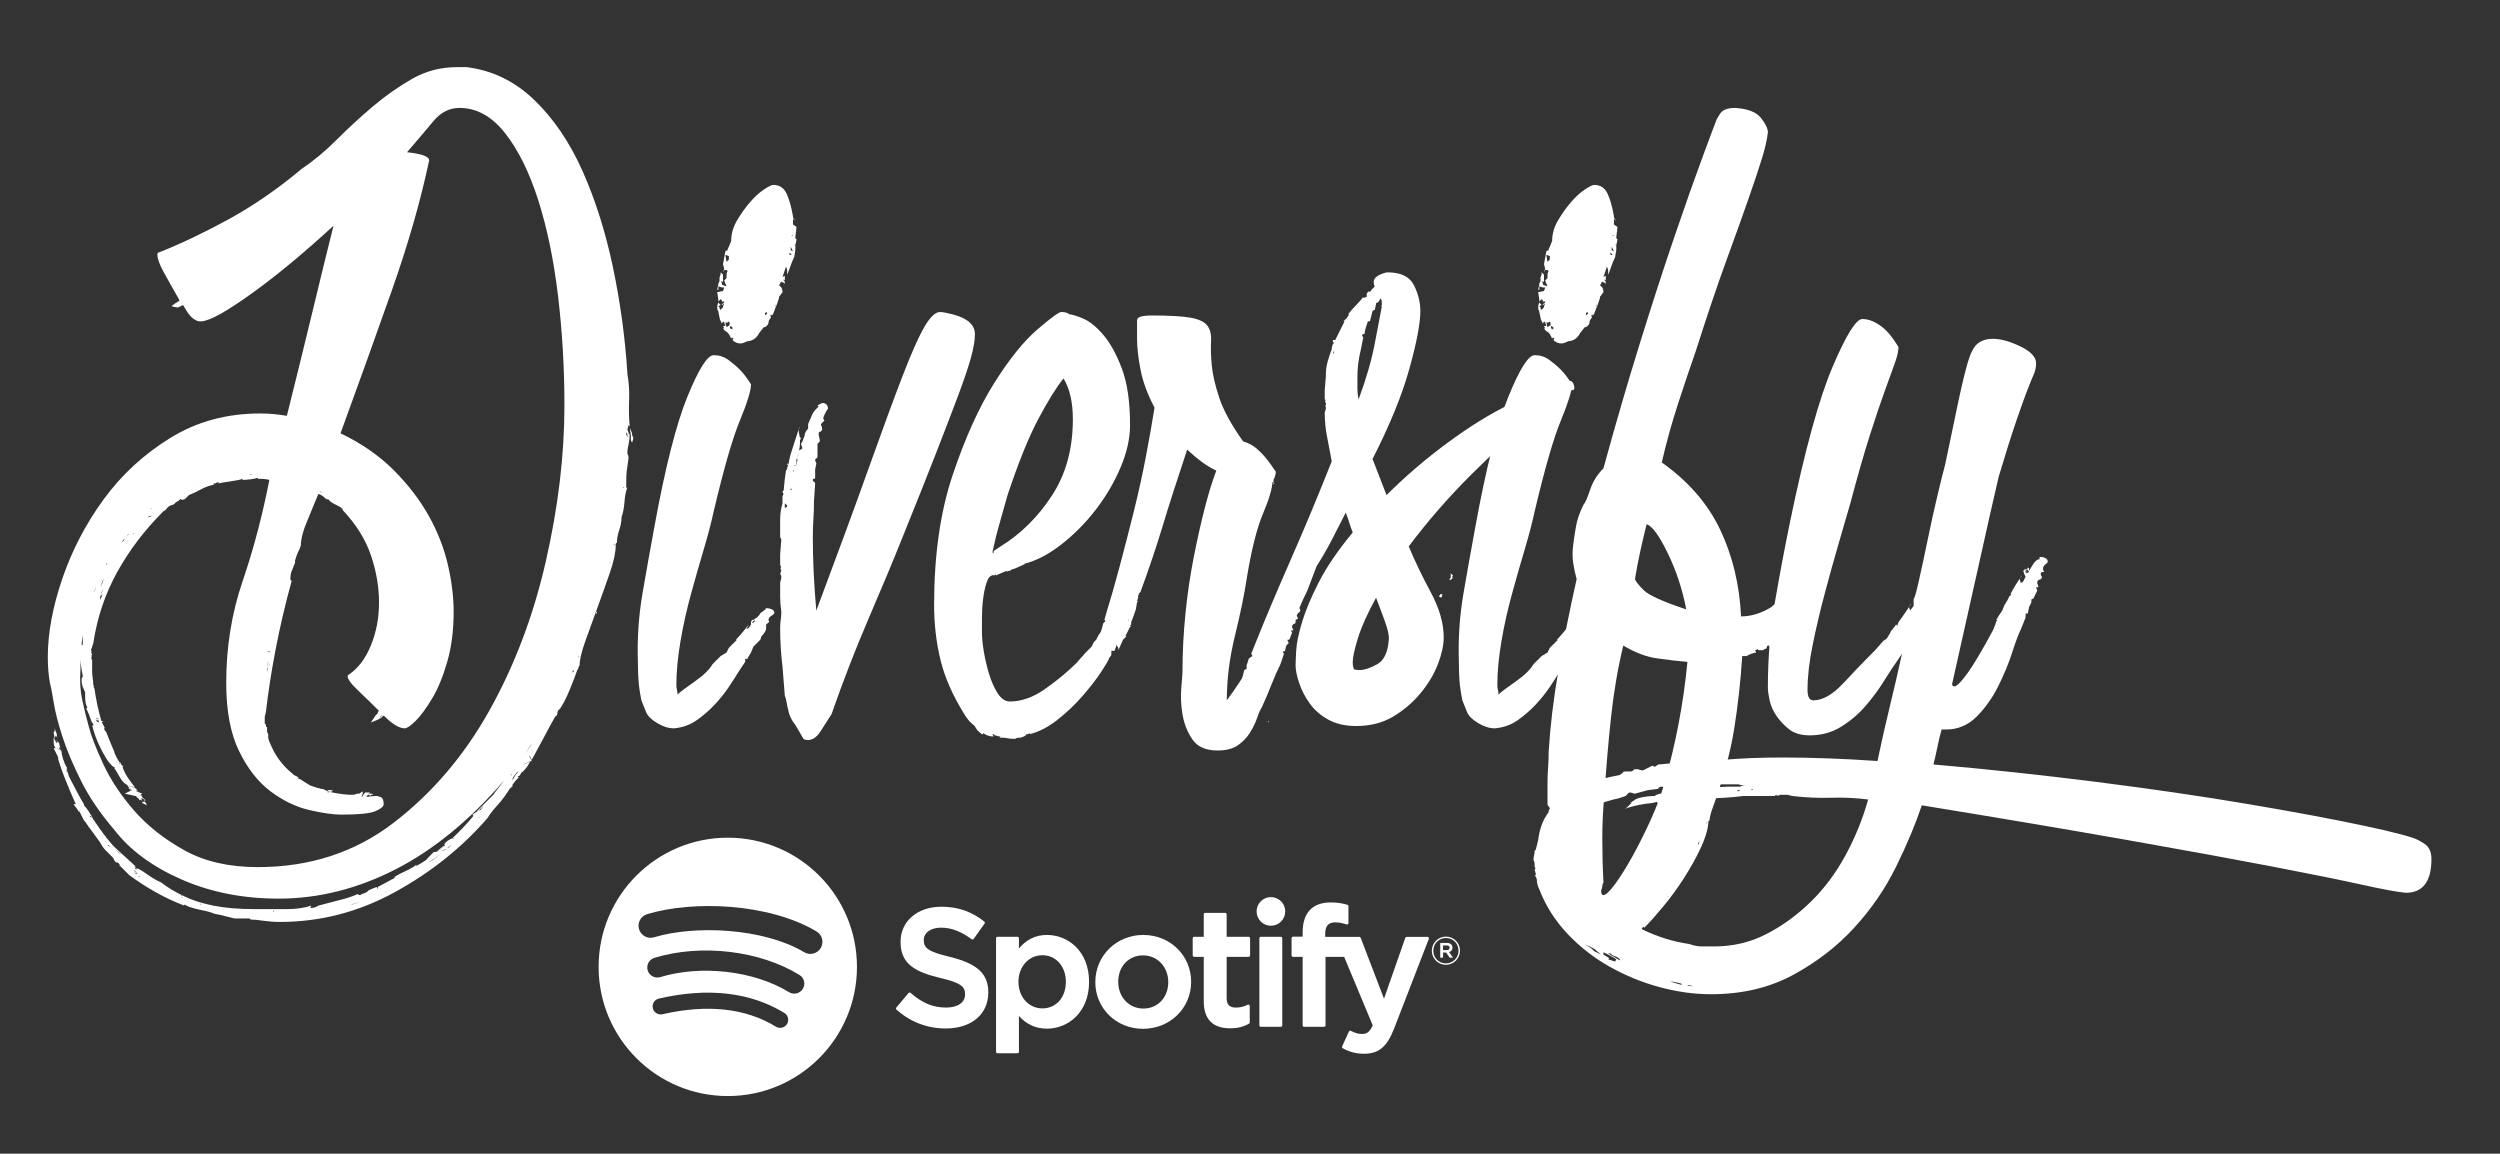 <?xml version="1.0" encoding="utf-8"?>
<!-- Generator: Adobe Illustrator 17.0.0, SVG Export Plug-In . SVG Version: 6.00 Build 0)  -->
<!DOCTYPE svg PUBLIC "-//W3C//DTD SVG 1.1//EN" "http://www.w3.org/Graphics/SVG/1.1/DTD/svg11.dtd">
<svg version="1.1" id="Layer_1" xmlns:sketch="http://www.bohemiancoding.com/sketch/ns"
	 xmlns="http://www.w3.org/2000/svg" xmlns:xlink="http://www.w3.org/1999/xlink" x="0px" y="0px" width="506px" height="233.5px"
	 viewBox="91 0 506 233.5" enable-background="new 91 0 506 233.5" xml:space="preserve">
<rect x="91" y="0" width="506" height="233.5" fill="#333333" stroke="none"/>
<title>Diversify + spotify-logo-horizontal-white-rgb</title>
<desc>Created with Sketch.</desc>
<g>
	<g>
		<g>
			<path fill="#FFFFFF" d="M238.303,169.549c-14.44,0-26.146,11.706-26.146,26.146c0,14.441,11.706,26.146,26.146,26.146
				c14.44,0,26.146-11.705,26.146-26.146C264.449,181.254,252.743,169.549,238.303,169.549z M250.293,207.26
				c-0.47,0.77-1.473,1.012-2.241,0.542c-6.14-3.753-13.868-4.6-22.969-2.521c-0.877,0.201-1.751-0.349-1.951-1.225
				c-0.201-0.877,0.347-1.751,1.226-1.951c9.96-2.277,18.503-1.297,25.394,2.914C250.521,205.489,250.763,206.492,250.293,207.26z
				 M253.493,200.141c-0.591,0.959-1.846,1.26-2.804,0.671c-7.026-4.319-17.741-5.57-26.053-3.047
				c-1.078,0.326-2.217-0.282-2.544-1.358c-0.325-1.078,0.283-2.215,1.359-2.542c9.496-2.882,21.301-1.486,29.371,3.474
				C253.78,197.928,254.082,199.184,253.493,200.141z M253.769,192.728c-8.428-5.005-22.33-5.465-30.375-3.023
				c-1.292,0.392-2.658-0.337-3.05-1.629c-0.392-1.293,0.337-2.658,1.63-3.051c9.236-2.804,24.589-2.262,34.291,3.497
				c1.162,0.69,1.543,2.191,0.854,3.351C256.43,193.034,254.928,193.418,253.769,192.728z"/>
		</g>
	</g>
	<g>
		<g>
			<path fill="#FFFFFF" d="M283.291,193.686c-4.514-1.077-5.318-1.832-5.318-3.42c0-1.5,1.412-2.509,3.512-2.509
				c2.036,0,4.054,0.767,6.17,2.344c0.064,0.048,0.144,0.067,0.223,0.054c0.079-0.012,0.149-0.055,0.195-0.121l2.204-3.107
				c0.091-0.128,0.066-0.304-0.056-0.402c-2.519-2.021-5.355-3.004-8.67-3.004c-4.874,0-8.279,2.925-8.279,7.11
				c0,4.488,2.937,6.077,8.012,7.304c4.32,0.995,5.049,1.828,5.049,3.319c0,1.651-1.474,2.678-3.847,2.678
				c-2.635,0-4.784-0.888-7.189-2.97c-0.06-0.051-0.141-0.075-0.217-0.071c-0.079,0.007-0.152,0.043-0.203,0.104l-2.471,2.941
				c-0.104,0.122-0.091,0.304,0.029,0.41c2.798,2.497,6.238,3.817,9.951,3.817c5.253,0,8.647-2.87,8.647-7.312
				C291.034,197.1,288.791,195.023,283.291,193.686z"/>
			<path fill="#FFFFFF" d="M302.917,189.234c-2.277,0-4.144,0.897-5.684,2.734V189.9c0-0.163-0.132-0.296-0.295-0.296h-4.042
				c-0.163,0-0.295,0.133-0.295,0.296v22.98c0,0.163,0.132,0.296,0.295,0.296h4.042c0.163,0,0.295-0.133,0.295-0.296v-7.254
				c1.54,1.729,3.408,2.573,5.684,2.573c4.23,0,8.513-3.256,8.513-9.481C311.43,192.491,307.147,189.234,302.917,189.234z
				 M306.73,198.717c0,3.17-1.953,5.382-4.748,5.382c-2.764,0-4.849-2.313-4.849-5.382c0-3.069,2.085-5.382,4.849-5.382
				C304.732,193.335,306.73,195.598,306.73,198.717z"/>
			<path fill="#FFFFFF" d="M322.407,189.234c-5.448,0-9.716,4.195-9.716,9.551c0,5.298,4.239,9.449,9.649,9.449
				c5.467,0,9.748-4.181,9.748-9.517C332.088,193.399,327.836,189.234,322.407,189.234z M322.407,204.132
				c-2.898,0-5.082-2.328-5.082-5.415c0-3.1,2.109-5.349,5.016-5.349c2.916,0,5.116,2.328,5.116,5.417
				C327.455,201.884,325.332,204.132,322.407,204.132z"/>
			<path fill="#FFFFFF" d="M343.722,189.603h-4.448v-4.548c0-0.163-0.132-0.296-0.295-0.296h-4.042
				c-0.164,0-0.296,0.133-0.296,0.296v4.548h-1.944c-0.163,0-0.294,0.133-0.294,0.296v3.474c0,0.163,0.132,0.296,0.294,0.296h1.944
				v8.989c0,3.633,1.808,5.474,5.374,5.474c1.45,0,2.653-0.299,3.787-0.942c0.092-0.051,0.149-0.151,0.149-0.256v-3.308
				c0-0.102-0.053-0.198-0.14-0.252c-0.088-0.055-0.198-0.058-0.288-0.013c-0.779,0.392-1.532,0.573-2.373,0.573
				c-1.297,0-1.876-0.589-1.876-1.908v-8.356h4.448c0.163,0,0.295-0.133,0.295-0.296V189.9
				C344.017,189.736,343.885,189.603,343.722,189.603z"/>
			<path fill="#FFFFFF" d="M359.219,189.621v-0.559c0-1.643,0.63-2.376,2.043-2.376c0.843,0,1.519,0.167,2.278,0.42
				c0.093,0.029,0.191,0.015,0.267-0.041c0.078-0.056,0.122-0.146,0.122-0.24v-3.406c0-0.13-0.084-0.246-0.209-0.284
				c-0.801-0.238-1.825-0.483-3.36-0.483c-3.734,0-5.707,2.103-5.707,6.078v0.855h-1.942c-0.163,0-0.297,0.133-0.297,0.296v3.492
				c0,0.163,0.134,0.296,0.297,0.296h1.942v13.865c0,0.163,0.132,0.296,0.295,0.296h4.042c0.163,0,0.296-0.133,0.296-0.296V193.67
				h3.774l5.781,13.862c-0.656,1.456-1.302,1.746-2.183,1.746c-0.712,0-1.462-0.213-2.229-0.632
				c-0.072-0.04-0.158-0.046-0.236-0.022c-0.077,0.027-0.142,0.085-0.175,0.16l-1.37,3.006c-0.065,0.142-0.01,0.309,0.127,0.382
				c1.43,0.775,2.721,1.105,4.317,1.105c2.985,0,4.634-1.39,6.089-5.131l7.013-18.121c0.035-0.091,0.025-0.194-0.031-0.275
				c-0.056-0.08-0.145-0.129-0.243-0.129h-4.208c-0.126,0-0.239,0.08-0.28,0.198l-4.311,12.313l-4.722-12.321
				c-0.043-0.115-0.153-0.19-0.276-0.19H359.219z"/>
			<path fill="#FFFFFF" d="M350.235,189.603h-4.042c-0.163,0-0.296,0.133-0.296,0.296v17.635c0,0.163,0.133,0.296,0.296,0.296h4.042
				c0.163,0,0.296-0.133,0.296-0.296V189.9C350.531,189.736,350.398,189.603,350.235,189.603z"/>
			<circle fill="#FFFFFF" cx="348.234" cy="184.472" r="2.899"/>
		</g>
		<g>
			<path fill="#FFFFFF" d="M383.646,195.273c-1.6,0-2.845-1.285-2.845-2.845c0-1.56,1.261-2.86,2.859-2.86
				c1.6,0,2.845,1.285,2.845,2.843C386.506,193.973,385.246,195.273,383.646,195.273z M383.661,189.852
				c-1.457,0-2.56,1.158-2.56,2.577c0,1.418,1.095,2.56,2.545,2.56c1.457,0,2.56-1.157,2.56-2.577
				C386.207,190.995,385.111,189.852,383.661,189.852z M384.292,192.705l0.805,1.127h-0.678l-0.724-1.033h-0.623v1.033h-0.568
				v-2.986h1.332c0.694,0,1.15,0.355,1.15,0.952C384.985,192.287,384.702,192.586,384.292,192.705z M383.812,191.358h-0.741v0.944
				h0.741c0.37,0,0.59-0.181,0.59-0.473C384.402,191.522,384.182,191.358,383.812,191.358z"/>
		</g>
	</g>
</g>
<g>
	<path fill="#FFFFFF" d="M114.129,167.952c-2.833-3.304-5.075-6.609-6.727-9.913c-1.652-3.304-2.914-6.296-3.777-8.97
		c-0.867-2.677-1.457-4.997-1.77-6.962c-0.317-1.966-0.553-3.187-0.708-3.659c-0.159-0.785-0.277-1.652-0.354-2.596
		c-0.082-0.945-0.119-1.889-0.119-2.833c0-4.875,0.982-10.186,2.95-15.933c1.966-5.742,4.758-11.094,8.38-16.05
		c3.618-4.957,8.102-9.088,13.454-12.392c5.348-3.305,11.408-4.957,18.175-4.957c0.944,0,1.848,0.04,2.714,0.118
		c0.863,0.082,1.77,0.199,2.714,0.354c1.889-7.553,3.619-14.593,5.193-21.125c1.571-6.528,2.987-12.311,4.248-17.349
		c-5.982,5.51-11.488,10.072-16.523,13.69c-5.038,3.622-8.419,5.51-10.149,5.666h-0.236h-0.236c-0.317,0-0.748-0.196-1.298-0.59
		c-0.553-0.392-1.221-1.299-2.007-2.715l-0.944,0.473l0.236-0.236l0.471-0.471c0-0.156-0.158-0.392-0.471-0.709
		c-1.262-2.201-2.324-4.09-3.187-5.665c-0.867-1.571-1.298-2.751-1.298-3.541c0-0.313,0.077-0.473,0.235-0.473
		c4.404-1.729,9.125-3.972,14.162-6.726c5.034-2.752,9.991-6.174,14.871-10.268c2.36-1.571,4.721-3.541,7.081-5.901
		c2.36-2.36,4.798-4.603,7.317-6.727c2.515-2.124,5.152-3.972,7.906-5.547c2.752-1.571,5.783-2.36,9.088-2.36h1.889
		c5.192,0.63,9.755,2.833,13.69,6.61c3.931,3.776,7.199,8.578,9.795,14.397c2.597,5.824,4.64,12.274,6.137,19.356
		c1.494,7.081,2.478,14.243,2.95,21.48v0.236c0.313,1.733,0.431,3.541,0.354,5.428c-0.081,1.888-0.04,3.621,0.119,5.193
		l-0.236-0.236l-0.236,0.944v-2.124l-0.236,0.944v1.653v0.471l0.236,0.473l0.236-0.236v-0.708c0,0.317,0.077,0.471,0.236,0.471
		v-0.236c0,0.789-0.082,1.535-0.236,2.243c-0.159,0.708-0.236,1.221-0.236,1.534c0,0.317,0.037,0.513,0.118,0.59
		c0.078,0.082,0.119,0.277,0.119,0.59c-0.159,1.262-0.277,2.124-0.354,2.597c-0.082,0.473-0.119,1.416-0.119,2.833v0.708
		l0.236-0.236c-0.317,0.944-0.513,1.97-0.59,3.069c-0.081,1.102-0.277,2.124-0.59,3.068c0,0.789-0.159,1.653-0.473,2.597
		c-0.317,0.944-0.471,1.811-0.471,2.597c-0.159,0-0.236,0.081-0.236,0.235v0.236c0,1.416-0.394,3.267-1.18,5.547
		c-0.789,2.283-1.616,4.603-2.478,6.964c-0.867,2.36-1.693,4.642-2.479,6.845c-0.789,2.205-1.18,3.858-1.18,4.957
		c-0.158,0.158-0.236,0.317-0.236,0.471c0,0.159-0.081,0.317-0.235,0.473c-0.318,0.944-0.826,2.283-1.535,4.012
		c-0.708,1.733-1.457,3.146-2.242,4.249l0.236-0.473c-0.318,0.313-0.473,0.627-0.473,0.944c0,0.313-0.159,0.55-0.473,0.709
		l-0.235,0.236l0.235-0.236c-0.788,1.416-1.574,2.869-2.36,4.367c-0.788,1.494-1.574,2.951-2.36,4.366l-0.471-0.944
		c0.471-0.471,0.708-0.867,0.708-1.18v-0.471v-0.709l-0.708,1.18c-0.159,0.313-0.236,0.432-0.236,0.354
		c0-0.081-0.159,0.037-0.473,0.355l-0.235,0.235l1.18-1.652l0.471-0.944l-2.832,4.248l-0.236,0.944
		c-0.473,0.473-0.789,0.863-0.944,1.18l-0.473,0.473v0.236l-1.18,1.888h-0.473l-0.708,1.416c-0.473,0.471-0.708,0.944-0.708,1.416
		l0.235,0.708l2.125-3.777l-0.473,0.236l1.416-0.944c0,0.154,0.037,0.037,0.118-0.354c0.077-0.395,0.509-0.985,1.299-1.77
		l0.471-0.945l1.889-0.944l-0.709,1.18c-0.63,0.786-1.025,1.18-1.18,1.18l-0.236,0.473l-0.235,0.236h-0.236
		c0,0.154,0.077,0.235,0.236,0.235l-0.709,0.709l-0.708,0.944h0.236l-0.709,0.708c-0.789,1.259-1.615,2.36-2.478,3.305
		c-0.867,0.944-1.534,1.807-2.007,2.596c-5.193,5.979-11.448,10.977-18.766,14.989c-7.316,4.013-15.069,6.02-23.249,6.02
		c-1.103,0-2.206-0.082-3.305-0.236c-1.102-0.159-1.888-0.236-2.36-0.236h-0.235l-0.236-0.236h-1.416h0.236h-0.236h-1.416h-0.236
		l-1.888-0.471l-0.944-0.236l-1.18-0.236h0.236h-0.236c-0.789-0.317-1.616-0.553-2.479-0.708c-0.867-0.159-1.77-0.395-2.714-0.709
		l-0.944-0.471v0.235c-2.047-0.788-3.976-1.692-5.783-2.714c-1.811-1.025-3.581-2.164-5.311-3.422l-0.471-0.473l-1.653-1.653h0.236
		l-0.473-0.471h-0.235c-0.159,0-0.318-0.159-0.473-0.473l-0.236-0.471c-0.63-0.632-1.143-1.143-1.534-1.535
		c-0.394-0.394-0.749-0.907-1.063-1.534l-1.888-2.597c-0.159-0.158-0.553-0.708-1.18-1.652l-0.236-0.236l-0.944-1.888l0.236-0.236
		l-0.944-1.18c-0.789-1.733-1.535-3.504-2.243-5.311c-0.708-1.811-1.221-3.346-1.534-4.603l0.236,0.944l0.235,0.945l1.416,1.415
		l-0.236-0.235l0.473,0.471v-0.236l0.236,0.945c0.154,0.313,0.627,1.217,1.416,2.714c0.785,1.494,1.335,2.478,1.652,2.95v0.236
		c0.627,0.627,1.257,1.571,1.889,2.832c1.888,2.833,3.382,4.758,4.485,5.783c1.098,1.021,2.515,2.32,4.248,3.894l-0.471-0.236
		c0.313,0.313,0.391,0.473,0.235,0.473c-0.158,0-0.081,0.077,0.236,0.236v-0.236c0.313,0,1.022,0.391,2.124,1.18
		c1.1,0.785,2.043,1.335,2.833,1.652c1.416,1.1,2.987,2.043,4.721,2.833c1.571,0.786,3.541,1.416,5.901,1.888
		c2.36,0.473,5.111,0.709,8.261,0.709h0.944h0.236c1.73,0,3.541,0,5.428,0c1.889,0,3.541-0.236,4.957-0.709l-0.236,0.473
		c0.627,0,1.022-0.081,1.18-0.236c0.156,0,0.313-0.081,0.473-0.236c2.36-0.63,4.013-1.061,4.957-1.298s1.965-0.59,3.068-1.063
		c0,0.156,0.156,0.236,0.473,0.236c0.154-0.158,0.391-0.277,0.708-0.354c0.313-0.081,0.55-0.199,0.709-0.354l-0.473,0.708
		l2.36-0.708l0.236-0.473l0.708-0.236l-0.708,0.236v-0.471c0.627-0.318,1.217-0.632,1.77-0.945c0.55-0.317,1.14-0.63,1.77-0.944
		h-0.236c0-0.158,0.667-0.553,2.007-1.18c1.335-0.63,2.161-1.103,2.478-1.416v0.236c2.043-1.103,4.168-2.677,6.374-4.721
		c2.201-2.047,3.931-3.858,5.192-5.428l0.473,0.471c0.154,0,0.354-0.04,0.59-0.118c0.236-0.081,0.667-0.436,1.298-1.063l0.945-0.944
		l-0.236-0.708c0.154,0,0.236-0.159,0.236-0.473l-0.236-0.236l-0.944,0.945l-0.709,0.944l-0.708,0.236l3.304-3.305
		c0.313-0.471,0.667-0.944,1.063-1.415c0.391-0.473,0.745-0.945,1.061-1.416c-6.926,8.025-14.243,14.003-21.951,17.939
		c-7.712,3.931-15.579,5.901-23.604,5.901c-7.24,0-13.809-1.299-19.71-3.896C121.8,175.389,117.275,172.043,114.129,167.952z
		 M102.799,151.666h0.235c0.156,0.156,0.236,0.313,0.236,0.473l0.236,0.471c0-0.63-0.159-0.944-0.473-0.944v-0.471l0.236,0.235
		c-0.158-0.317-0.236-0.553-0.236-0.708c0-0.159-0.081-0.394-0.235-0.708v0.471l-0.473-0.944c0.154,0.313,0.236,0.627,0.236,0.944
		c-0.317-0.317-0.473-0.708-0.473-1.18l0.236-0.471l0.236,0.471c0-0.471-0.082-0.867-0.236-1.18
		c-0.159-0.317-0.236-0.63-0.236-0.944v0.236v0.471c0,0.156-0.081,0.236-0.236,0.236l0.236,1.653
		c-0.158-0.159-0.236-0.395-0.236-0.709v-0.235c0-0.159,0,0.195,0,1.061c0,0.863,0.156,1.376,0.473,1.534L102.799,151.666z
		 M102.799,153.319l-0.945-1.889h0.473l0.708,0.236l0.236,0.473l0.236,0.471l0.236,0.945l0.708,1.888l0.236,0.944l-0.473-0.708
		l0.236,0.471l-1.416-1.415l-0.235-0.945V153.319z M104.687,155.679l-0.708-1.416l0.471,1.18L104.687,155.679z M106.34,162.76
		h-0.473l0.708,0.944l0.473,0.708l0.236-0.471L106.34,162.76z M107.52,130.895c-0.159,0.789-0.236,1.574-0.236,2.36
		c0,0.789,0,1.574,0,2.36c-0.159,2.205-0.04,4.211,0.354,6.019c0.391,1.807,0.826,3.577,1.298,5.311
		c0.473,1.889,1.453,4.444,2.95,7.671c1.494,3.224,3.577,6.374,6.256,9.442c2.674,3.069,6.055,5.743,10.149,8.025
		c4.09,2.28,9.047,3.423,14.87,3.423c10.541,0,19.71-2.991,27.499-8.969c7.789-5.983,14.24-13.535,19.355-22.66
		c5.111-9.125,8.929-19.197,11.448-30.214c2.515-11.012,3.777-21.557,3.777-31.629c0-7.553-0.436-14.947-1.299-22.187
		c-0.867-7.236-2.205-13.69-4.012-19.356c-1.811-5.665-4.053-10.186-6.727-13.572c-2.677-3.382-5.747-5.075-9.205-5.075
		c-2.047,0-3.817,0.907-5.311,2.714c-1.497,1.812-3.267,3.896-5.311,6.256c2.987,0.317,4.485,0.867,4.485,1.652
		c-1.733,8.184-4.248,16.958-7.554,26.318c-3.304,9.364-6.768,19.002-10.385,28.915c4.249,2.047,7.827,4.526,10.74,7.436
		c2.909,2.914,5.269,5.982,7.081,9.205c1.807,3.227,3.105,6.531,3.894,9.913c0.785,3.386,1.18,6.573,1.18,9.56
		c0,3.777-0.436,7.162-1.299,10.149c-0.867,2.991-1.888,5.47-3.068,7.435c-1.18,1.966-2.283,3.46-3.304,4.486
		c-1.026,1.021-1.77,1.534-2.243,1.534c-1.103,0-2.518-0.867-4.248-2.597c-0.473,0.473-0.789,0.708-0.944,0.708l0.235-0.235
		l0.473-0.709c-1.888-1.888-3.541-3.5-4.957-4.838c-1.416-1.336-2.124-2.32-2.124-2.95l0.236-0.236
		c1.888-1.257,3.382-3.224,4.485-5.901c1.1-2.674,1.653-5.584,1.653-8.734c0-3.145-0.553-6.332-1.653-9.559
		c-1.103-3.224-2.991-6.255-5.665-9.088c0-0.313-0.436-0.667-1.299-1.061c-0.867-0.392-1.457-0.826-1.77-1.299v0.236
		c-0.317-0.154-0.59-0.354-0.825-0.59c-0.236-0.236-0.59-0.431-1.063-0.59c-0.63,1.574-1.38,3.386-2.243,5.428
		c-0.867,2.047-1.298,3.7-1.298,4.957l-0.236,0.709c-0.317,0.63-0.513,1.061-0.59,1.298c-0.081,0.236-0.199,0.59-0.354,1.063h0.236
		h-0.236v0.471c-0.317,0.789-0.553,1.38-0.708,1.77c-0.159,0.395-0.236,0.907-0.236,1.534c0,0.159,0.037,0.236,0.118,0.236
		c0.077,0,0.119,0.082,0.119,0.236c-1.262,4.566-2.324,9.088-3.187,13.572c-0.867,4.485-1.534,8.774-2.007,12.865l-0.236,0.944
		v0.708v0.709c0.156,0,0.236,0.118,0.236,0.354s0.077,0.354,0.236,0.354v0.944l0.236,0.473v0.708v-0.236v0.236
		c0,0.313,0.313,1.1,0.944,2.36l0.236,0.473c0.944,1.73,2.201,3.224,3.776,4.485l0.236,0.236l0.944,0.471l-0.235,0.236h0.235
		c0.156,0.156,0.236,0.196,0.236,0.119c0-0.082,0.077-0.042,0.236,0.118l1.888,1.18l1.416,0.473c0.156,0,0.313,0.037,0.473,0.118
		c0.154,0.077,0.391,0.118,0.708,0.118l0.944,0.473l0.945,0.236c1.571,0.313,2.909,0.471,4.012,0.471c0.313,0,0.55-0.04,0.709-0.118
		c0.154-0.081,0.391-0.118,0.708-0.118h-0.473l-0.471,0.235l-0.944,0.473h2.36l0.235-0.236l0.473-0.708h0.944
		c0,0.154-0.158,0.236-0.471,0.236h0.944v0.235c0.154,0,0.236-0.081,0.236-0.235l-0.709,0.471v-0.236h-0.236
		c-0.317,0-0.553,0.078-0.708,0.236l0.473-0.236v0.236l-0.236,0.236c0.627-0.159,1.335-0.236,2.124-0.236
		c0.154,0,0.431,0.077,0.826,0.236c0.391,0.154,0.59,0.627,0.59,1.416c0,0.471-0.553,0.944-1.653,1.416
		c-1.103,0.471-3.385,0.708-6.845,0.708c-1.733,0-3.935-0.317-6.609-0.944c-2.678-0.63-5.274-1.889-7.79-3.777
		c-2.518-1.888-4.644-4.603-6.372-8.144c-1.733-3.541-2.597-8.143-2.597-13.807c0-7.237,1.098-14.082,3.304-20.536
		c2.201-6.451,4.013-13.296,5.428-20.536c-0.471-0.154-1.261-0.235-2.36-0.235v-0.236c-0.317,0.158-0.825,0.277-1.534,0.354
		c-0.708,0.081-1.221,0.118-1.534,0.118v-0.235c-0.317,0.158-1.026,0.317-2.124,0.471c-1.103,0.159-2.047,0.317-2.833,0.473
		l0.236-0.236c-0.317,0-0.513,0.04-0.59,0.118c-0.081,0.082-0.199,0.119-0.354,0.119c-0.159,0-0.236,0.081-0.236,0.236h0.236
		c-0.944,0.158-1.852,0.471-2.714,0.944c-0.867,0.471-1.693,0.867-2.479,1.18l-0.236-0.944h0.236
		c0.473-0.156,0.709-0.392,0.709-0.709l0.235-0.471l-0.944,0.235c-0.158,0.159-0.236,0.199-0.236,0.119
		c0-0.077-0.081-0.037-0.235,0.118l-0.236,0.236l1.18-0.708l0.471-0.236l1.18-0.709l-2.832,1.416h-0.236
		c-0.159,0-0.277,0.04-0.354,0.119c-0.082,0.081-0.199,0.118-0.354,0.118l-0.473,0.944c-0.317,0-0.63,0.119-0.944,0.354
		c-0.317,0.236-0.395,0.355-0.236,0.355l-0.944,0.708l-1.18,0.473c0,0.158-0.082,0.317-0.236,0.471
		c-0.159,0.159-0.236,0.317-0.236,0.473l0.236,0.708l1.653-1.888l-0.236-0.236h0.944c-0.159,0,0.037-0.077,0.59-0.236
		c0.55-0.154,0.745-0.313,0.59-0.471l0.708-0.473l1.416,0.236l-0.708,0.708c-0.159,0.159-0.395,0.236-0.709,0.236
		c-0.158,0-0.235-0.077-0.235-0.236l-0.236,0.236l-0.236,0.236l-0.473,0.236l-0.471,0.471l-0.709,0.236
		c-0.317,0.159-0.553,0.354-0.708,0.59c-0.159,0.236-0.394,0.436-0.708,0.59c-3.777,3.777-6.886,7.871-9.324,12.274
		c-2.441,4.407-4.053,9.205-4.838,14.397l-0.236,0.709c0,0.158-0.04,0.277-0.119,0.354c-0.081,0.081-0.118,0.199-0.118,0.354
		l0.236,0.236h-0.236l0.236,0.708h-0.236c0.154,0,0.196,0.159,0.118,0.473c-0.081,0.317-0.04,0.473,0.119,0.473v1.652v0.709
		c0,0.471,0.037,0.944,0.118,1.415c0.077,0.473,0.119,0.945,0.119,1.416l0.235,0.236h-0.235l0.235,0.473
		c0.156,1.102,0.355,2.205,0.59,3.304c0.236,1.098,0.509,2.201,0.826,3.304l0.236,0.473l0.473,0.944h-0.236l0.236,0.471l0.235,0.236
		l0.945,2.36l0.708,1.653c0,0.154,0.154,0.55,0.473,1.18h0.235h-0.235l0.708,1.18h-0.236l0.709,0.708
		c0.313,0.944,0.825,1.889,1.534,2.833c0.708,0.944,1.298,1.73,1.77,2.36l-0.473-0.473l-0.236-0.471l-1.18-0.473v0.236l-0.471-0.236
		h0.236l-0.473-0.236c-0.473-0.317-0.907-0.826-1.298-1.534c-0.395-0.708-0.749-1.298-1.063-1.77h0.236
		c-0.789-0.317-1.693-1.457-2.714-3.423c-1.026-1.969-1.693-3.739-2.007-5.311l0.236,0.236v-0.471v-0.236v0.236
		c-0.159,0-0.355-0.355-0.59-1.063c-0.236-0.708-0.513-1.38-0.826-2.007l0.236-0.236c-0.318-0.317-0.473-1.098-0.473-2.36V140.1
		c-0.159-0.313-0.317-0.667-0.473-1.063c-0.158-0.391-0.235-0.904-0.235-1.534c0-0.154,0.037-0.273,0.118-0.354
		c0.077-0.077,0.118-0.196,0.118-0.354c-0.317-1.571-0.471-2.751-0.471-3.541C107.284,132.156,107.361,131.366,107.52,130.895z
		 M107.755,128.298c0,0.317-0.04,0.671-0.118,1.063c-0.081,0.394-0.118,0.825-0.118,1.298l0.235-0.236V128.298z M108.935,123.341
		c0.156,0.159,0.236,0.317,0.236,0.473c0,0.158-0.04,0.277-0.118,0.354c-0.082,0.081-0.119,0.199-0.119,0.354l-0.235-0.236
		C108.7,123.814,108.778,123.5,108.935,123.341z M109.172,122.634c-0.158,0.158-0.236,0.394-0.236,0.708
		C108.935,123.028,109.014,122.791,109.172,122.634z M109.644,120.981c0,0.317-0.159,0.63-0.473,0.944L109.644,120.981z
		 M109.172,165.121c0,0.154,0.077,0.313,0.236,0.471l-0.236-0.235h0.236l0.236,0.235
		C109.485,165.275,109.327,165.121,109.172,165.121z M111.061,117.204c0.154-0.154,0.235-0.313,0.235-0.471
		c0-0.156,0.078-0.313,0.236-0.473l0.473-0.236v0.473l-0.709,1.653l-0.235-0.709l-0.236,0.944l-0.236,0.236v-0.236
		c-0.159,0.473-0.394,1.026-0.708,1.653c0.313-0.473,0.508-0.944,0.59-1.416C110.548,118.149,110.743,117.677,111.061,117.204z
		 M110.116,167.008c0.313-0.317,0.392-0.471,0.236-0.471v0.471H110.116z M111.296,120.745l-0.944,0.709l1.416-1.18l0.236-1.18
		l-0.709,1.18V120.745z M110.352,145.529l0.236,0.473l0.473,0.236l-0.236-0.709l-0.236-0.235L110.352,145.529z M110.588,145.765
		l1.416,0.236l-0.944,0.236l-0.236-0.944l-0.473,0.235L110.588,145.765z M111.296,149.778l-0.471-0.944l0.236,0.235
		c0,0.156,0.037,0.273,0.118,0.355C111.255,149.501,111.296,149.619,111.296,149.778z M111.061,117.204
		c0.154-0.154,0.235-0.313,0.235-0.471c0-0.156,0.078-0.313,0.236-0.473l0.473-0.236v0.473l-0.709,1.653l-0.235-0.709V117.204z
		 M112.005,116.969l-0.709,1.888h0.709l0.471-0.708l-0.235-0.236l0.235-0.709L112.005,116.969z M112.005,116.969l0.471,0.235
		l-0.235,0.709l0.235,0.236l-0.471,0.708h-0.709l0.473-0.944L112.005,116.969z M111.532,120.037l-0.236,0.236v1.18l0.473-1.18
		l0.236-1.18L111.532,120.037z M112.712,113.9c-0.158,0.159-0.236,0.277-0.236,0.354c0,0.082-0.081,0.199-0.235,0.355
		C112.554,114.295,112.712,114.059,112.712,113.9z M112.476,169.605v-0.236l-0.235-0.236L112.476,169.605z M112.949,153.082v0.236
		l-0.236-0.236H112.949z M112.949,171.022h-0.236l0.709,0.471L112.949,171.022z M114.129,171.729c0.786,0.786,1.257,1.18,1.416,1.18
		L114.129,171.729z M115.545,109.888l0.708-0.709l0.709-0.944v-0.236c0.154-0.154,0.272-0.313,0.354-0.471
		c0.077-0.156,0.195-0.313,0.354-0.473l0.708,0.236l-0.471,0.708h0.236l-0.236,0.473l-0.944,0.471l-0.236,0.236h0.471l-0.944,1.18
		l-0.471,0.236c0,0.317-0.159,0.473-0.473,0.473l-0.236-0.473C115.073,110.754,115.228,110.518,115.545,109.888z M115.782,110.595
		l0.708-0.473l0.708-0.944h-0.471l0.236-0.236l0.944-0.471l0.236-0.473l-0.236-0.236l0.471-0.471l-0.708-0.236
		c-0.159,0.159-0.277,0.317-0.354,0.473c-0.082,0.158-0.199,0.317-0.354,0.471l-0.473,1.18h-0.473l-0.471,0.709
		c-0.317,0.63-0.473,0.867-0.473,0.708l0.236,0.473C115.622,111.068,115.782,110.912,115.782,110.595z M116.017,155.207
		l-0.471-0.471l-0.236-0.473l-0.236,0.236l0.709,0.708H116.017z M117.197,159.456l-0.471-0.473l0.708,0.236l-0.236-0.236
		l0.945,0.473l0.471,0.235v0.473l1.18,0.473l-0.708,0.471h-0.709l-2.124-0.471l1.416-0.709L117.197,159.456z M117.197,159.456
		l0.473,0.708l-0.708-0.708H117.197z M119.086,177.394h0.236l-0.709-0.708h-1.18l1.653,0.944V177.394v0.236V177.394z
		 M118.85,176.923l-0.708-0.236h-0.709l1.653,0.944l0.236-0.236L118.85,176.923z M119.086,161.108h-0.709l-0.235-0.236
		c0.313,0.156,0.471,0.273,0.471,0.355c0,0.077,0.077,0.195,0.236,0.354v-0.236l0.473,0.708v-0.235l0.471,0.235l-0.236-0.471
		c0.473,0,0.709,0.236,0.709,0.708h-0.473v0.236l0.944,0.473l-0.235-0.473l-0.473-0.708c0.154,0.154,0.313,0.235,0.473,0.235
		l-0.709-0.708l-0.236-0.473L119.086,161.108z M118.142,176.214l0.471,0.473c0-0.159-0.04-0.236-0.118-0.236
		c-0.082,0-0.119-0.081-0.119-0.236H118.142z M118.85,176.214l0.473,0.473l-0.473-0.236V176.214z M120.266,104.222l0.471,0.236
		v0.236c0.473,0,0.863-0.154,1.18-0.473l0.709-0.944v-0.471h-0.709l-0.471,0.235l-0.473,0.473L120.266,104.222z M121.21,104.458
		c0.313,0,0.55-0.077,0.708-0.236l0.709-0.944v-0.471h-0.709c-0.158,0.158-0.317,0.235-0.471,0.235l-0.473,0.473l-0.708,0.708
		l0.471,0.236v0.236C120.893,104.694,121.051,104.617,121.21,104.458z M127.819,99.974l-0.708,0.473
		c0.154,0.158-0.04,0.317-0.59,0.471c-0.553,0.159-0.749,0.236-0.59,0.236h-0.944l0.236,0.236l-1.653,1.888l-0.236-0.708
		c0-0.156,0.077-0.313,0.236-0.473c0.154-0.154,0.236-0.313,0.236-0.471l0.708-0.473l1.416-0.708c-0.159,0-0.081-0.119,0.236-0.355
		c0.313-0.235,0.627-0.354,0.944-0.354l0.473-0.944c0.154,0,0.272-0.037,0.354-0.118c0.077-0.078,0.195-0.119,0.354-0.119h0.236
		l2.832-1.416l-1.18,0.709l-0.471,0.236l-1.18,0.708l0.236-0.236c0.154-0.154,0.235-0.195,0.235-0.118
		c0,0.081,0.078,0.04,0.236-0.119l0.944-0.235l-0.235,0.471c0,0.317-0.236,0.553-0.709,0.709h-0.236l0.236,0.944L127.819,99.974z
		 M127.347,61.971l-0.236,0.236h-0.473l-0.944-0.236l0.944-0.708c0.156,0,0.236-0.037,0.236-0.119c0-0.077,0.077-0.118,0.236-0.118
		l0.236-0.236c0.313,0.317,0.471,0.553,0.471,0.709l-0.235,0.235L127.347,61.971z M127.583,181.407c0.154,0,0.235,0.037,0.235,0.118
		c0,0.078,0.078,0.119,0.236,0.119c-0.158-0.159-0.471-0.236-0.944-0.236H127.583z M127.819,181.407
		c0-0.159-0.081-0.236-0.235-0.236L127.819,181.407z M129.944,183.531l-0.473-0.236L129.944,183.531z M131.832,183.06l-0.473-0.236
		l0.236,0.236H131.832z M136.316,95.96v-0.235c-0.471,0-0.867,0.081-1.18,0.235l-1.888,0.945l3.068-0.236V95.96z M134.665,96.197
		l0.471-0.236c0.313-0.154,0.709-0.235,1.18-0.235v0.944l-3.068,0.236L134.665,96.197z M139.857,96.433l-0.236-0.236h0.236V96.433z
		 M141.51,96.197l0.471-0.236h-0.235L141.51,96.197z M144.814,131.366c-0.159,0.318-0.236,0.553-0.236,0.709
		c0,0.158-0.081,0.394-0.236,0.708l0.236,0.236l0.236-1.416V131.366z M144.578,133.019l-0.236-0.236
		c0.156-0.313,0.236-0.55,0.236-0.708c0-0.156,0.077-0.391,0.236-0.709v0.236L144.578,133.019z M145.522,131.839h-0.471
		l-0.236,1.653h0.473l0.471-1.416L145.522,131.839z M145.758,132.075l-0.708-0.236l-0.236,1.653h0.473l0.235-0.709L145.758,132.075z
		 M145.05,134.672v0.708l0.236,0.708l0.235-1.18l-0.235-1.18L145.05,134.672z M145.522,134.672l-0.235-0.945l-0.236,1.18l0.236,1.18
		l0.235-1.18V134.672z M146.467,184.475v-0.235l-0.236,0.235H146.467z M147.174,123.578c-0.159,0.317-0.277,0.63-0.354,0.944
		c-0.082,0.317-0.199,0.63-0.354,0.944l0.235-0.235l0.236-0.473L147.174,123.578z M146.938,124.758l0.236-1.18
		c-0.159,0.317-0.277,0.63-0.354,0.944c-0.082,0.317-0.199,0.63-0.354,0.944l0.235-0.235L146.938,124.758z M149.062,156.623
		l0.945,0.473h-0.236C149.612,157.096,149.376,156.936,149.062,156.623z M149.298,156.859l-0.236-0.236
		c0.313,0.313,0.55,0.473,0.709,0.473h0.236L149.298,156.859z M155.908,99.03c-0.159,0.158-0.236,0.317-0.236,0.471l0.708,0.236
		l-0.236-0.236h0.473l0.236,0.236l0.471,0.236c-0.317-0.313-0.553-0.509-0.708-0.59c-0.159-0.077-0.394-0.273-0.708-0.59
		l0.235,0.236H155.908z M155.908,99.501l0.471,0.236l-0.236-0.236h0.473l0.236,0.236l0.471,0.236
		c-0.317-0.313-0.553-0.509-0.708-0.59c-0.159-0.077-0.394-0.273-0.708-0.59l0.235,0.236h-0.235
		c-0.159,0.158-0.236,0.317-0.236,0.471H155.908z M158.269,159.927h-0.945v0.473l0.945-0.236V159.927z M158.032,100.681
		c0.154,0,0.236,0.082,0.236,0.236L158.032,100.681z M158.269,100.918c0-0.154-0.082-0.236-0.236-0.236L158.269,100.918z
		 M163.933,182.587l-1.889,0.473c-0.158,0.154-0.317,0.235-0.471,0.235h-0.236l-1.18,0.709l1.653-0.473l0.708-0.236L163.933,182.587
		z M162.281,183.06l1.653-0.473l-1.416,0.708l-0.708,0.236l-1.653,0.473l1.18-0.709h0.236l0.471-0.235H162.281z M163.697,160.636
		h-0.473l-0.471,0.235l-0.944,0.473h2.36l0.235-0.708v-0.473L163.697,160.636z M167.238,181.407l-1.416,0.236l0.236,0.236
		l-1.653,0.471l-0.471-0.471l1.416-0.709l1.888-0.471v0.471V181.407z M165.821,181.643l1.416-0.236v-0.708l-1.653,0.471
		l-1.652,0.709l0.471,0.471l1.653-0.471L165.821,181.643z M167.238,180.463l0.236-0.473l0.708-0.236l-0.708,0.236l-0.236-0.471
		l-1.18,0.471l-0.473,0.236l-0.235,0.236l-0.473,0.708L167.238,180.463z M165.585,180.227h-0.235h0.471H165.585z M167.71,143.877
		l0.708,0.708l-0.236,0.236l-0.471,0.708l-0.473,0.236l-1.18,0.473l0.944-1.416l0.473-0.473v-0.235L167.71,143.877z
		 M183.053,169.841v-0.236c-0.789,0.154-1.416,0.473-1.889,0.944c-0.158,0.156-0.236,0.313-0.236,0.473h0.236l-0.471,0.236
		l-1.416,1.18l-1.416,0.944c-0.63,0.627-0.944,1.098-0.944,1.416h0.236c0.154,0,0.313-0.082,0.471-0.236l0.944-0.473l1.889-1.416
		h-0.709l0.709-0.471c0,0.154,0.313,0,0.944-0.473c0.627-0.471,1.021-0.789,1.18-0.944h-0.473l0.945-0.708V169.841z M182.58,169.605
		c-0.63,0.313-1.103,0.627-1.416,0.944c-0.158,0.156-0.236,0.313-0.236,0.473h0.236l-1.652,1.416h-0.709l-0.944,0.944
		c-0.63,0.627-0.944,1.098-0.944,1.416h0.236c0.154,0,0.313-0.082,0.471-0.236l1.18-0.709l1.653-1.18h-0.709l0.709-0.471
		c0.154,0,0.313-0.082,0.471-0.236l0.945-0.473l0.708-0.708h-0.473l0.945-0.708v-0.473H182.58z M179.04,173.146l0.236-0.236
		l-0.709,0.473L179.04,173.146z M179.04,173.146l-0.473,0.236l0.709-0.473L179.04,173.146z M188.009,165.357
		c0.156,0,0.55-0.318,1.18-0.945l0.945-0.944l-0.236-0.708c0.154,0,0.236-0.159,0.236-0.473l-0.236-0.236l-1.18,1.18l-0.709,0.709
		l-1.415,0.944l0.708,0.708h0.236C187.692,165.592,187.851,165.511,188.009,165.357z M198.159,152.846
		c0.471-0.471,0.708-0.826,0.708-1.061c0-0.236,0-0.436,0-0.59v-0.709l-0.708,1.18c-0.159,0.313-0.236,0.432-0.236,0.354
		c0-0.081-0.159,0.037-0.473,0.355l-0.235,0.235l1.415-2.124l0.236-0.471l-2.832,4.248l-0.236,0.944
		c-0.317,0.313-0.672,0.746-1.063,1.299c-0.394,0.549-0.513,0.745-0.354,0.59l-1.18,1.888h-0.473l-0.708,1.416
		c-0.473,0.471-0.708,0.944-0.708,1.416l0.235,0.708l2.125-3.777l-0.473,0.236l1.416-0.944c0-0.159,0.037-0.236,0.118-0.236
		c0.077,0,0.273-0.317,0.59-0.944c0.313-0.317,0.473-0.513,0.473-0.59c0-0.082,0.077-0.199,0.236-0.354l0.471-0.945l2.124-0.944
		l-0.471-0.944V152.846z M202.88,143.877c0.313-0.63,0.785-1.416,1.416-2.36v-0.473L202.88,143.877z M202.88,143.877
		c0.313-0.63,0.785-1.416,1.416-2.36v-0.473L202.88,143.877z M206.42,137.032l-0.236,0.471l0.236-0.236l-0.236,0.473
		C206.184,137.426,206.261,137.19,206.42,137.032z M206.892,136.087c0.156,0,0.236-0.118,0.236-0.354c0-0.236,0-0.273,0-0.118
		l-0.236,0.236V136.087z M208.308,132.783c-0.158,0-0.236,0.082-0.236,0.236L208.308,132.783z M211.612,124.285
		c0.156-0.154,0.236-0.313,0.236-0.471c-0.158,0-0.236,0.118-0.236,0.354S211.612,124.444,211.612,124.285z M214.682,113.428
		c-0.159,0.158-0.236,0.317-0.236,0.471v0.473C214.445,113.9,214.523,113.586,214.682,113.428z M215.389,110.123v0.236v-0.944
		v-0.236c0,0.63-0.081,1.026-0.236,1.18h0.236V110.123z M215.389,109.179v0.709v0.471v-0.236l-0.236,0.236
		C215.309,110.205,215.389,109.809,215.389,109.179z M217.513,98.086v-1.18l0.473-1.18l-0.708,0.235c0,1.103-0.082,1.889-0.236,2.36
		v0.236l0.236,0.236L217.513,98.086z M217.278,95.96l0.708-0.235l-0.473,1.18v1.18l-0.235,0.708c0-0.154-0.082-0.236-0.236-0.236
		v-0.236C217.197,97.849,217.278,97.063,217.278,95.96z M217.75,82.034c0.156,0,0.236,0.317,0.236,0.944l-0.236,0.945v-1.653V82.034
		z M217.986,82.978l-0.236,0.945v-1.889C217.905,82.034,217.986,82.351,217.986,82.978z M217.986,86.755v-1.888l-0.236,0.944v1.653
		l0.236,0.471v0.473c0.154,0,0.236-0.077,0.236-0.236v-0.708l-0.236-0.473V86.755z M218.694,89.116l0.236,0.473l0.236-0.709v-0.235
		c0-0.156-0.04-0.273-0.118-0.355c-0.082-0.077-0.119-0.195-0.119-0.354v-0.236l-0.471-1.18l0.235,1.653V89.116z"/>
	<path fill="#FFFFFF" d="M220.817,141.753c-0.313-1.572-0.508-2.95-0.59-4.131c-0.077-1.18-0.118-2.397-0.118-3.659
		c-0.156-4.721,0.158-9.36,0.944-13.926c0.789-4.562,1.574-8.969,2.36-13.218c2.201-12.115,4.444-20.967,6.727-26.554
		c2.279-5.584,4.049-8.379,5.311-8.379c1.098,0,2.084,0.317,2.95,0.944c0.863,0.63,1.652,1.298,2.36,2.007
		c0.708,0.708,1.453,1.693,2.242,2.95c0,1.261-0.748,3.698-2.242,7.317c-1.497,3.621-3.267,9.759-5.311,18.411
		c-0.473,2.206-1.143,4.761-2.007,7.671c-0.867,2.914-1.733,5.941-2.597,9.088c-0.867,3.15-1.574,6.335-2.124,9.559
		c-0.553,3.227-0.826,6.178-0.826,8.851c0,0.317,0.037,0.63,0.119,0.944c0.077,0.318,0.118,0.632,0.118,0.945
		c0.473-0.473,1.611-1.336,3.423-2.597c1.807-1.257,3.028-2.438,3.658-3.541l1.653-1.653l1.18-0.708l0.471-0.944l0.473-0.473
		l0.236-0.236l0.944-0.944h-0.236c0.786-0.786,1.653-1.807,2.597-3.068l-0.236,0.471l-0.236,0.473l0.473-0.236l0.471-0.708v-0.473
		c0-0.154,0.078-0.313,0.236-0.473h0.236l-0.236,0.236l0.236-0.236l0.236-0.235v0.235l0.236-0.471v0.236l0.708-0.709
		c0.154-0.313,0.313-0.508,0.473-0.59c0.154-0.077,0.313-0.195,0.471-0.354c0.156-0.154,0.313-0.236,0.473-0.236h-0.236l0.236-0.236
		h0.236c0.313,0,0.627,0.082,0.944,0.236c0.313,0.159,0.471,0.395,0.471,0.709c0,0.158-0.198,0.354-0.59,0.59
		c-0.394,0.235-0.59,0.512-0.59,0.825c0,0.159,0.078,0.318,0.236,0.473c0-0.154-0.236,0-0.708,0.473v0.471c0-0.313,0-0.236,0,0.236
		c0,0.473-0.317,1.026-0.944,1.653l-0.236,0.708l-1.416,1.416l-0.473,1.18l-0.708,1.18c0,0.158-0.081,0.199-0.236,0.118
		c-0.158-0.077-0.236-0.037-0.236,0.119v0.471l-1.415,2.124c-0.473,0.789-1.103,1.77-1.889,2.95c-0.789,1.18-1.733,2.36-2.832,3.541
		c-1.103,1.18-2.324,2.243-3.659,3.187c-1.338,0.944-2.873,1.494-4.602,1.653c-1.103,0-2.243-0.354-3.423-1.063
		c-1.18-0.708-1.925-1.457-2.243-2.242L220.817,141.753z M236.159,58.667l0.236-1.18c0-0.154,0.037-0.273,0.118-0.354
		c0.078-0.077,0.119-0.196,0.119-0.354v-0.473c0-0.154,0.037-0.313,0.118-0.473c0.077-0.154,0.119-0.391,0.119-0.708l0.471,0.473
		v0.471v0.944h-0.471l0.235,0.236c0,0.317,0.078,0.473,0.236,0.473l0.709,0.236l-0.473-1.18l-0.236,0.235l0.473-0.471l0.236-0.236
		v-0.473c0-0.471,0.077-0.785,0.235-0.944l-0.235-0.236h-0.473c0,0.159-0.081,0.236-0.236,0.236v0.236l0.236-0.708l-0.236-0.945
		l0.473-2.596c0.154-0.156,0.313-0.236,0.471-0.236v-0.236l0.236-0.473l0.473-1.18c0-1.415,0.391-2.791,1.18-4.131
		c0.785-1.335,1.652-2.555,2.597-3.658c0.944-1.1,1.888-1.966,2.832-2.597c0.944-0.627,1.571-0.944,1.889-0.944
		c1.257,0,2.161,0.59,2.714,1.77c0.55,1.18,0.981,2.714,1.298,4.603v0.235l0.473,0.709l-0.473-0.473v1.18l0.709,0.473l-0.236,2.124
		l0.236,0.236l-0.236-0.236v0.236c0.154,0,0.236,0.081,0.236,0.236l-0.236,1.18v0.944l-0.236,1.416
		c-0.317,0.63-0.59,1.298-0.826,2.005c-0.236,0.709-0.435,1.222-0.59,1.535v-0.473v-0.473l-0.236-0.708l-0.708,2.124l0.473-0.236
		v0.473v0.236v0.236l-0.236-0.236v0.236l0.236,0.235v-0.235v0.471h-0.236c0.154,0,0.236,0.082,0.236,0.236l-0.236-0.236
		l-0.473-0.236c-0.158,0.159-0.236,0.277-0.236,0.355c0,0.081-0.081,0.198-0.235,0.354l0.471,0.471l0.236,0.473l-0.236-0.236
		c0.156,0.159,0.236,0.395,0.236,0.709l-0.708,0.944v0.236l-0.473,1.415c-0.159,0.318-0.317,0.709-0.473,1.18
		c-0.158,0.473-0.317,0.789-0.471,0.945l-0.236-0.236v0.236h-0.236c0.156,0,0.236,0.158,0.236,0.471
		c-0.317,0.317-0.473,0.63-0.473,0.944c0,0.318-0.235,0.632-0.708,0.945h-0.236l-0.944,1.18c-0.473,0.944-1.18,1.497-2.124,1.652
		h-0.236c-0.63,0.317-1.103,0.473-1.416,0.473c-0.63,0-1.18-0.236-1.652-0.709l0.235-0.235l-0.235-0.236
		c-0.159,0-0.236,0.081-0.236,0.236c-0.317-0.786-0.63-1.259-0.944-1.416c-0.318-0.156-0.553-0.391-0.709-0.709h0.236l-0.236-0.471
		h0.473l-0.236-0.709l-0.236-0.235l-0.236,0.471c-0.317-0.627-0.471-1.021-0.471-1.18l-0.236-1.18c0-0.154-0.04-0.273-0.118-0.354
		c-0.082-0.077-0.119-0.273-0.119-0.59c0-0.313,0.037-0.55,0.119-0.708c0.077-0.156,0.118-0.392,0.118-0.709l-0.236-1.652
		l1.18-0.236l0.236-0.709h-0.473l-0.708-0.235v0.708H236.159z M237.339,61.971l0.236-0.471l-0.473,0.235V61.5
		c0.313,0,0.473-0.156,0.473-0.473h-0.473v-0.236l-0.235-0.236l-0.473,0.473v0.236l0.473,0.471l-0.473,0.236l0.236,0.236
		c0,0.317,0.077,0.473,0.236,0.473l0.471-0.473V61.971z M238.52,52.529v-0.708l-0.708-0.236l0.236,1.416L238.52,52.529z
		 M237.812,65.275l0.236,0.945l0.708-0.473l-0.236-0.236h0.236l-0.236-0.471l-0.236,0.235H237.812z M238.756,65.984v0.471
		l0.473,0.236V66.22L238.756,65.984z M243.713,125.465l-0.473,0.473l0.236,0.236v-0.236h0.236v-0.236V125.465z M245.837,63.624
		l0.236,0.236v-0.236l0.236-0.236l-0.236-0.236l-0.236,0.236V63.624z M247.961,61.971h0.236l-0.236-0.236V61.971z M248.434,61.263
		c-0.159,0-0.236-0.077-0.236-0.236L248.434,61.263z M250.794,51.586h0.471l-0.471-0.473V51.586z M251.03,50.642l0.471,0.236
		l-0.471-0.945V50.642z M251.265,47.809l0.236-0.236h-0.236V47.809z M251.738,49.698c0.154,0,0.236-0.078,0.236-0.236
		c-0.159,0-0.199,0.04-0.119,0.118C251.934,49.661,251.892,49.698,251.738,49.698z M252.211,46.865l-0.236,0.236
		C251.974,46.945,252.051,46.865,252.211,46.865z"/>
	<path fill="#FFFFFF" d="M283.837,63.624c2.987,0.789,4.486,2.124,4.486,4.012c0,1.262-0.277,2.873-0.826,4.839
		c-0.553,1.97-1.416,4.525-2.597,7.671c-1.18,3.15-2.677,7.044-4.485,11.683c-1.811,4.644-4.053,10.268-6.727,16.878
		c-1.888,4.721-4.171,10.19-6.845,16.404c-2.677,6.218-5.193,12.709-7.554,19.473l-0.471,0.709
		c-0.318,0.471-0.867,1.335-1.653,2.596c-0.789,1.259-1.653,1.889-2.597,1.889c-0.471,0-0.789-0.082-0.944-0.236l-1.653-2.833
		c-0.788-0.944-1.298-2.087-1.534-3.422c-0.236-1.336-0.435-2.161-0.59-2.479l-0.471-5.901c-0.159-1.257-0.277-2.555-0.355-3.894
		c-0.081-1.335-0.118-2.634-0.118-3.894c0-0.627,0.037-1.18,0.118-1.653c0.078-0.471,0.119-1.021,0.119-1.652
		c-0.159-1.1-0.236-2.124-0.236-3.069c0-0.944,0-1.888,0-2.832l0.236-0.944c0-0.473-0.082-0.709-0.236-0.709l0.236-0.944
		c-0.159,0-0.199-0.118-0.119-0.354c0.078-0.236,0.037-0.432-0.118-0.59v-1.18v-0.944l0.236-3.069l-0.236-0.471
		c0-1.259,0-2.439,0-3.541c0-1.1,0.154-2.202,0.473-3.305v-0.471v-1.18v0.236l0.235-0.473c-0.158-0.154-0.235-0.313-0.235-0.473
		l0.235-0.235l0.236-2.36l0.236-1.653c0.154-0.154,0.236-0.313,0.236-0.473c0-0.154,0.077-0.391,0.236-0.708h-0.236v-0.236
		c0.154,0,0.236,0.082,0.236,0.236l0.235-1.18l0.236-0.944c0.313-0.944,0.627-1.926,0.944-2.95c0.313-1.022,0.627-1.926,0.945-2.714
		l-0.236,0.471v0.709l0.236,1.18v-0.236l0.235,0.471v-0.235l-0.235,0.471v0.709c0,0.471-0.082,0.984-0.236,1.534
		c-0.159,0.553-0.236,1.061-0.236,1.534h-0.236v0.473v0.944l0.473-3.069c0.154-0.154,0.273-0.235,0.354-0.235
		c0.077,0,0.196-0.078,0.354-0.236c0-0.156-0.04-0.313-0.118-0.473c-0.082-0.154-0.119-0.313-0.119-0.471
		c0-0.156,0.037-0.236,0.119-0.236c0.077,0,0.118-0.077,0.118-0.236l0.473-1.18c0-0.473,0.236-0.944,0.708-1.416v-0.944l0.709-1.653
		c0.154-0.471,0.471-0.944,0.944-1.415l0.471-0.473l-0.235-0.236l0.471-0.236l0.473-0.235c0.785,0,1.18,0.394,1.18,1.18
		c-0.159,0.158-0.317,0.394-0.473,0.708c-0.317,0.63-0.471,1.026-0.471,1.18c0,0.159,0.077,0.317,0.235,0.473l-0.708,0.708
		c0,0.159,0.037,0.317,0.118,0.473c0.078,0.158,0.119,0.317,0.119,0.471c0,0.317-0.119,0.513-0.354,0.59
		c-0.236,0.082-0.355,0.199-0.355,0.354c0,0.318,0.037,0.59,0.119,0.826c0.077,0.236,0.118,0.513,0.118,0.826l-0.471,0.473v2.596
		c0,0.159-0.082,0.277-0.236,0.355c-0.159,0.081-0.236,0.198-0.236,0.354c0,0.158,0.037,0.277,0.118,0.354
		c0.078,0.081,0.119,0.199,0.119,0.354l-0.236,1.18v1.653c0,0.158-0.081,0.236-0.236,0.236c-0.158,0-0.236,0.081-0.236,0.235
		c0,0.159,0.078,0.277,0.236,0.355c0.156,0.081,0.236,0.198,0.236,0.354l-0.236,3.541c0,1.261-0.04,2.478-0.118,3.658
		c-0.082,1.18-0.119,2.401-0.119,3.659c0,4.721,0.236,9.677,0.709,14.87c4.248-11.329,7.749-20.849,10.503-28.561
		c2.752-7.708,5.034-13.926,6.846-18.647c1.807-4.721,3.304-8.102,4.484-10.149c1.18-2.043,2.242-3.069,3.187-3.069
		c0.313,0,0.667,0.04,1.061,0.119C282.694,63.351,283.207,63.468,283.837,63.624z M250.32,102.334l-0.473-0.473v0.945l0.473-0.236
		V102.334z M251.264,99.03l-0.236-0.236v0.473L251.264,99.03z M251.501,95.489l0.236-0.236h-0.236V95.489z M251.737,94.309h0.235
		v-0.236L251.737,94.309z M251.972,95.96v0.236v-1.18V95.96z"/>
	<path fill="#FFFFFF" d="M320.895,120.509c0,0.158,0.037,0.317,0.118,0.471c0.077,0.159,0.119,0.317,0.119,0.473
		c0-0.156-0.236,0-0.709,0.471c0,0.159,0.037,0.318,0.119,0.473c0.077,0.159,0.118,0.317,0.118,0.473
		c-0.159,0.317-0.317,0.512-0.473,0.59c-0.158,0.081-0.317,0.198-0.471,0.354v1.18v0.471h-0.473l-0.708,2.597l-0.709,0.473v0.708
		l-0.708,0.944l-0.473,1.416c-0.158,0.159-0.317,0.199-0.471,0.119c-0.159-0.078-0.236-0.037-0.236,0.118v0.473v0.235l-0.473,0.709
		c-0.158,0.471-0.708,1.416-1.652,2.832c-0.944,1.416-2.166,2.992-3.659,4.721c-1.497,1.73-3.186,3.342-5.075,4.839
		c-1.888,1.494-3.777,2.478-5.665,2.951v-0.236c-0.159,0.154-0.317,0.236-0.473,0.236c-0.158,0-0.317,0.077-0.471,0.236h0.236
		c-0.632,0.313-1.026,0.471-1.18,0.471h-0.236c-0.317,0-0.513,0.037-0.59,0.119c-0.082,0.077-0.199,0.118-0.354,0.118
		c-0.632,0-1.103-0.04-1.416-0.118c-0.317-0.082-0.63-0.119-0.944-0.119h-0.709l0.236-0.236c-0.317,0-0.553-0.04-0.708-0.118
		c-0.159-0.081-0.318-0.118-0.473-0.118l-0.236-0.236h-0.236l0.236,0.471c-0.789,0-1.497-0.235-2.124-0.708v0.236h-0.236
		c-0.63-0.473-1.025-0.867-1.18-1.18c-0.158-0.317-0.394-0.63-0.708-0.944v0.235c0.313,0.156,0.236,0.037-0.236-0.354
		c-0.473-0.394-0.944-0.984-1.416-1.77c-2.36-3.777-3.972-7.435-4.838-10.976c-0.863-3.541-1.299-7.277-1.299-11.212
		c0-10.069,1.262-18.843,3.777-26.318c2.516-7.472,5.311-13.649,8.38-18.529c3.068-4.875,5.978-8.498,8.733-10.858
		c2.751-2.36,4.367-3.541,4.84-3.541c0.785,0,1.335,0.159,1.652,0.473c0.473,0,1.376,0.277,2.714,0.826
		c1.336,0.553,2.715,1.652,4.131,3.304c1.416,1.652,2.674,3.935,3.777,6.845c1.1,2.914,1.653,6.727,1.653,11.448
		c0,2.677-0.63,5.51-1.889,8.498c-1.261,2.991-2.914,5.823-4.956,8.496c-2.047,2.678-4.367,5.039-6.964,7.081
		c-2.597,2.047-5.156,3.386-7.671,4.013h0.236c-1.262,0.63-2.206,1.026-2.833,1.18l-0.236,0.236h-0.471v0.236l-0.236-0.236
		l-1.653,0.708l-0.471,0.236v-0.236l-0.473,0.236l-0.471-0.236l0.235,0.236c-0.471,0-0.867,0.473-1.18,1.416
		c-0.317,0.944-0.553,2.047-0.708,3.304c-0.159,1.261-0.236,2.56-0.236,3.894c0,1.339,0,2.324,0,2.95
		c0,0.944,0.119,2.166,0.354,3.659c0.236,1.497,0.59,3.031,1.063,4.602c0.473,1.576,1.063,2.914,1.77,4.013
		c0.708,1.103,1.534,1.652,2.478,1.652c2.36,0,4.758-0.862,7.2-2.596c2.438-1.73,4.521-3.46,6.255-5.193l1.888-2.124l1.18-1.18
		l0.473-0.944l0.473-0.473l0.471-0.944l0.709-0.944l0.235-0.709c0.313-0.785,0.668-1.571,1.063-2.36
		c0.391-0.785,0.745-1.494,1.063-2.124l-0.236,0.473v0.471l0.236,0.944l0.235-0.235l0.709-1.18v-0.473l-0.709-0.473l0.236-0.471
		c0.156-0.473,0.314-0.709,0.473-0.709v0.473v-0.236l0.236-0.471v0.235l0.235-0.471v0.944l-0.235-0.236
		c-0.159,0-0.236,0.159-0.236,0.473v0.236v-0.236c0.154,0,0.236,0.158,0.236,0.471l0.235-0.235l-0.235,0.708h-0.236v0.473
		l0.471-1.18l0.709-0.473l0.236-0.944c0.313-0.627,0.627-1.1,0.944-1.416l0.471-0.473h-0.235l0.235-0.471l0.473-0.236
		c0.944,0,1.416,0.317,1.416,0.944c0,0.159-0.119,0.436-0.354,0.826C321.485,119.841,321.208,120.196,320.895,120.509z
		 M294.93,100.21c-0.473,1.733-0.985,3.541-1.534,5.428c-0.553,1.889-1.063,3.936-1.535,6.137l0.236,0.236v-0.473l1.416-0.944
		c4.09-2.515,7.554-5.938,10.385-10.268c2.833-4.325,4.249-9.478,4.249-15.46c0-3.46-0.632-6.214-1.889-8.261
		c-1.416,1.733-3.108,4.448-5.075,8.143C299.216,88.448,297.132,93.6,294.93,100.21z"/>
	<path fill="#FFFFFF" d="M352.758,122.634c0.314,0,0.627,0.081,0.944,0.236c0.313,0.158,0.473,0.394,0.473,0.708
		c0,0.159-0.082,0.277-0.236,0.354c-0.159,0.082-0.317,0.277-0.473,0.59c0,0.159,0.037,0.277,0.119,0.354
		c0.077,0.082,0.118,0.199,0.118,0.355l-0.473,0.235v0.473c0,0.159-0.118,0.277-0.354,0.354c-0.236,0.082-0.354,0.277-0.354,0.59
		c0,0.159,0.037,0.277,0.118,0.354c0.078,0.082,0.119,0.199,0.119,0.355h-0.473l0.236,0.471l-0.473,1.18
		c0,0.159-0.081,0.236-0.235,0.236h-0.236c0,0.159,0.037,0.277,0.118,0.354c0.077,0.082,0.119,0.199,0.119,0.354l-0.473,0.473
		l-0.236,0.944c0,0.159-0.081,0.236-0.236,0.236h-0.235c0,0.159,0.077,0.317,0.235,0.473l-0.708,2.124
		c-0.63,1.261-1.221,2.597-1.77,4.012c-0.553,1.416-1.221,2.992-2.007,4.721c-0.317,0.473-0.63,1.18-0.944,2.125
		c-0.317,0.944-0.789,1.925-1.416,2.95c-0.63,1.021-1.457,1.888-2.478,2.596c-1.026,0.709-2.401,1.063-4.131,1.063
		c-2.36,0-4.053-0.749-5.075-2.243c-1.026-1.497-1.693-3.186-2.007-5.075c-0.317-1.888-0.395-3.695-0.236-5.428
		c0.154-1.73,0.236-2.833,0.236-3.304c0-3.777,0.195-7.631,0.59-11.567c0.391-3.931,0.944-7.708,1.652-11.329
		c0.709-3.618,1.453-6.964,2.243-10.032c0.786-3.068,1.571-5.624,2.36-7.671c-1.733-0.786-3.7-2.201-5.901-4.248
		c-2.047,6.136-3.7,11.293-4.957,15.46c-1.261,4.171-2.755,8.615-4.485,13.336l-0.236,0.236l-0.236,0.236h0.236l-0.236,0.236v0.235
		v0.236l-0.235,0.709h0.235l-0.235,0.235l-0.236,1.416c-0.314,0.944-0.627,1.811-0.944,2.597v0.473l-0.236,0.235l0.236,0.236h-0.236
		l-0.473,0.944l-0.471,0.945h0.235l-0.471,0.471l-0.236,0.236c-0.154,0.317-0.313,0.671-0.473,1.063
		c-0.154,0.394-0.313,0.748-0.471,1.061h-0.236h0.236v-0.471l-0.473-0.709l-0.236,0.236l0.236-0.236
		c0-0.154-0.037-0.236-0.118-0.236c-0.077,0-0.119-0.077-0.119-0.235l0.709-0.945l-0.236-0.235c0-0.313-0.037-0.509-0.118-0.59
		c-0.078-0.078,0.277-1.063,1.061-2.95l0.236,0.235c0-0.154,0.04-0.195,0.118-0.118c0.082,0.081,0.119,0.04,0.119-0.118h-0.236
		v-0.473l-0.473,1.18h-0.471v0.708l-0.473,0.945l-0.708,1.18l-0.473,0.944l-0.236,0.471l-0.471,0.945l-0.473,0.708
		c-0.154,0.317-0.313,0.553-0.471,0.708l-0.236,0.236h0.236l-0.236,0.236l-0.236,0.236c-0.627,0-0.944-0.236-0.944-0.709
		l0.471-0.944l-0.235-0.471l0.471-0.236l-0.236-0.473l0.473-0.471v-0.945l0.236-1.18l0.236-0.708l0.235-0.944l0.473-0.473
		l-0.236-0.236l0.473-1.652c0.789-2.516,1.652-5.547,2.597-9.088c0.944-3.541,1.888-7.199,2.832-10.976
		c0.944-3.777,1.77-7.513,2.479-11.212c0.708-3.696,1.298-7.041,1.77-10.032c-1.416-2.674-2.36-5.23-2.833-7.671
		c-0.473-2.438-0.708-4.521-0.708-6.255c0-1.889,0-3.146,0-3.777c0-0.627,1.021-0.944,3.068-0.944c3.618,0,6.255,0.158,7.908,0.471
		c1.652,0.317,2.751,0.867,3.304,1.653c0.55,0.789,0.786,1.811,0.708,3.068c-0.081,1.262-0.04,2.833,0.119,4.721
		c0.154,1.889,0.667,4.131,1.534,6.727c0.863,2.597,2.478,5.547,4.838,8.851c1.1,0.317,2.043,0.826,2.833,1.534
		c0.786,0.709,1.453,1.416,2.007,2.124c0.55,0.709,1.14,1.535,1.77,2.479c0,0.471-0.159,1.025-0.473,1.652v0.236v0.236v-0.236v0.236
		c0,0.159,0.077,0.236,0.236,0.236l-0.473,0.236l0.236-0.236c0-0.156-0.081-0.236-0.236-0.236c0,1.261-0.63,3.386-1.888,6.374
		c-1.261,2.991-2.36,7.398-3.304,13.217c-0.473,3.15-1.262,6.964-2.36,11.448c-1.103,4.485-1.653,8.851-1.653,13.101
		c0.944-1.259,1.848-2.556,2.714-3.896c0.863-1.335,1.69-2.632,2.479-3.894l0.236-0.471l0.235-0.473v-0.236l0.236-0.236l0.709-1.18
		l0.708-1.415h-0.236l0.473-0.473l0.471-0.473c0.313-0.471,0.59-1.021,0.826-1.652c0.236-0.627,0.509-1.1,0.826-1.416v0.236
		l-0.236,0.471l0.236,0.709l0.473-0.944h0.471l-0.236-0.236l-0.471-0.473l0.236-0.236c0.154-0.313,0.313-0.471,0.471-0.471
		l-0.236,0.236h0.473v-0.473v0.236l0.236-0.236v0.708c-0.159,0-0.199-0.037-0.119-0.118c0.078-0.077,0.037-0.118-0.118-0.118
		c-0.159,0-0.317,0.081-0.473,0.235c0,0.159,0.078,0.236,0.236,0.236v-0.236c0.156,0,0.236,0.082,0.236,0.236l0.473-0.944
		l0.708-0.944l0.708-0.709c0.156-0.154,0.314-0.235,0.473-0.235h-0.236l0.236-0.236H352.758z M317.352,128.062h0.236h0.235H317.352z
		 M319.476,125.23h-0.236l0.236,0.471v-0.236V125.23z M319.712,123.341l-0.236-0.236v0.236H319.712z M323.017,116.26l0.236-0.471
		L323.017,116.26z"/>
	<path fill="#FFFFFF" d="M408.698,77.077c0.313,0,0.549,0.159,0.708,0.473c0.154,0.317,0.237,0.63,0.237,0.944
		c0,0.317-0.12,0.473-0.355,0.473s-0.512,0.081-0.825,0.236c-0.159,0.158-0.201,0.317-0.12,0.471
		c0.078,0.159,0.037,0.236-0.118,0.236h-0.235c-0.318,0-0.473,0.118-0.473,0.354c0,0.236-0.159,0.354-0.473,0.354
		c-0.317,0-0.471,0.119-0.471,0.355c0,0.235-0.082,0.354-0.236,0.354h-0.236l-1.18,1.18l-0.471-0.236l-0.709,0.708l-0.708,0.709
		l-0.473-0.236l-0.236,0.236c0,0.158,0.078,0.317,0.236,0.471l-1.652,0.945c-3.622,2.832-7.713,6.531-12.275,11.093
		c-4.566,4.566-8.734,9.364-12.51,14.399c1.257,2.991,2.751,6.1,4.485,9.324c1.73,3.227,2.597,6.255,2.597,9.087
		c0,1.576-0.395,3.386-1.18,5.43c-0.789,2.047-1.97,4.012-3.541,5.901c-1.576,1.888-3.423,3.459-5.547,4.721
		c-2.124,1.257-4.603,1.888-7.435,1.888c-2.206,0-4.094-0.435-5.666-1.298c-1.574-0.867-2.832-1.97-3.776-3.304
		c-0.945-1.336-1.653-2.715-2.125-4.131c-0.471-1.416-0.708-2.597-0.708-3.541c0-0.473,0.037-1.453,0.118-2.95
		c0.078-1.494,0.473-3.423,1.18-5.783c0.709-2.36,1.849-5.075,3.423-8.144c1.571-3.068,3.854-6.409,6.845-10.032
		c-0.317-0.785-0.553-1.452-0.708-2.005c-0.159-0.55-0.395-1.217-0.709-2.007c-0.944,1.888-1.888,3.74-2.832,5.547
		c-0.944,1.811-1.97,3.581-3.069,5.311l-1.888,4.956c-0.63,1.262-1.221,2.56-1.77,3.896c-0.553,1.338-1.14,2.714-1.77,4.131
		l-0.473,0.235c0,0.159-0.077,0.318-0.235,0.473l-0.236,0.473v0.471v0.236l-0.473,0.708l-0.236,0.473l-0.708,1.888l-1.653,4.249
		l-0.471,0.471v0.473v0.473l-0.944,1.18l-0.236,1.18l-0.473,0.471v0.236l-0.708,0.944c-0.313,0.627-0.59,1.257-0.826,1.889
		c-0.236,0.627-0.431,1.18-0.59,1.652v-0.471l0.236-0.236l-0.473-0.944v0.235l-0.236-0.235l0.236-0.236
		c0-0.159-0.037-0.277-0.118-0.354c-0.077-0.082-0.119-0.199-0.119-0.355l0.945-1.652v-0.236c0-0.473,0.235-1.376,0.708-2.714
		c0.473-1.336,0.867-2.243,1.18-2.714v0.235c0-0.154,0.04-0.195,0.118-0.118c0.082,0.081,0.119,0.04,0.119-0.118h-0.236l0.236-0.473
		c0-0.313,0.158-0.786,0.471-1.416l-0.235,0.236l-0.945,1.888l-0.944,1.18v0.945l-0.471,0.708l-0.709,1.416l-0.471,1.18
		c-0.156,0.317-0.273,0.553-0.355,0.708c-0.077,0.159-0.118,0.391-0.118,0.709c-0.154,0.313-0.236,0.549-0.236,0.708l0.236-0.236
		v0.473c-0.314,0.627-0.627,0.944-0.944,0.944c-0.313,0-0.473-0.159-0.473-0.473c0-0.158,0.04-0.512,0.119-1.061
		c0.081-0.553,0.118-1.063,0.118-1.534c0-0.156-0.037-0.273-0.118-0.355c-0.078-0.077-0.119-0.195-0.119-0.354l0.236-0.236
		l0.236-0.471l0.471-1.416l0.236-1.416l0.473-1.888l0.471-0.236v-0.708l0.473-1.416l0.708-0.473l-0.235-0.471l0.944-2.36
		c1.888-4.721,4.248-10.305,7.081-16.759c2.832-6.451,5.584-13.059,8.261-19.827c-0.317-1.73-0.63-3.383-0.944-4.957
		c-0.318-1.571-0.473-3.224-0.473-4.957l0.236-0.708c0-0.473-0.082-0.709-0.236-0.709h0.236v-0.471
		c-0.159-0.156-0.199-0.313-0.119-0.473c0.078-0.154,0.037-0.236-0.118-0.236v-1.18v-0.708l0.236-2.833v-0.471
		c0-0.786,0.118-1.612,0.354-2.479c0.236-0.863,0.509-1.688,0.826-2.478v-0.236l0.236-0.944v0.236l0.235-0.473h-0.235v-0.473h0.471
		l1.416-2.832l0.473-0.944h-0.236l0.708-0.709l0.473-0.708h-0.236c0.473-0.627,1.021-1.257,1.653-1.889
		c0.627-0.627,1.098-1.18,1.415-1.652v0.236l0.709-0.236v-0.709l0.471-0.471v0.236l0.236-0.236v0.236l0.236-0.473v0.236v-0.236
		l0.473-0.473l0.235-0.235c-0.158-0.156-0.235-0.473-0.235-0.945c0-0.785,0.862-1.415,2.596-1.888h0.236
		c2.674,0,4.444,0.867,5.311,2.597c0.863,1.733,1.299,3.463,1.299,5.192c0,2.519-0.749,6.454-2.243,11.802
		c-1.497,5.352-3.976,11.411-7.435,18.175c0.471,1.261,0.944,2.478,1.416,3.658c0.471,1.18,0.944,2.402,1.415,3.659
		c3.777-3.777,7.908-7.317,12.392-10.622c4.486-3.304,8.694-5.901,12.628-7.79l0.944-0.471l1.653-0.709l0.473,0.236l1.18-0.471
		l0.708-0.709h0.944l0.709-0.708l0.471,0.236l0.944-0.473l1.18-0.473l0.236-0.471l0.944-0.236c0.313,0,0.509-0.037,0.59-0.118
		c0.078-0.078,0.196-0.119,0.355-0.119h0.473L408.698,77.077z M345.675,137.976c0.159-0.156,0.236-0.391,0.236-0.709
		L345.675,137.976z M345.675,137.976c0.159-0.156,0.236-0.391,0.236-0.709L345.675,137.976z M346.62,135.852
		c0.158,0,0.235-0.078,0.235-0.236L346.62,135.852z M346.856,135.616l-0.235,0.236C346.778,135.852,346.856,135.774,346.856,135.616
		z M347.092,132.783v0.473l0.236-0.473H347.092z M347.092,133.255c0-0.156,0.082-0.313,0.236-0.473h-0.236V133.255z
		 M347.564,135.852l-0.473,0.235l0.236,0.473l0.236-0.473V135.852z M347.564,135.852l-0.473,0.235l0.236,0.473l0.236-0.473V135.852z
		 M347.564,146.001h0.236v0.236L347.564,146.001z M348.745,131.131l0.236,0.235C348.981,131.212,348.902,131.131,348.745,131.131z
		 M348.981,131.366c0-0.154-0.078-0.235-0.236-0.235L348.981,131.366z M353.937,121.217c-0.158,0.159-0.235,0.277-0.235,0.354
		c0,0.082-0.082,0.199-0.236,0.354v0.236l0.471-0.708V121.217z M353.465,122.161l0.471-0.708v-0.236
		c-0.158,0.159-0.235,0.277-0.235,0.354c0,0.082-0.082,0.199-0.236,0.354V122.161z M361.254,70.941h-0.236l-0.235,0.708h0.235
		L361.254,70.941z M361.018,71.413l-0.235,0.236h0.235l0.236-0.708h-0.236V71.413z M365.031,135.379
		c-0.159,0-0.118,0.04,0.118,0.118c0.236,0.082,0.59,0.119,1.063,0.119c0.944,0,2.124-0.391,3.541-1.18
		c1.416-0.786,2.201-2.516,2.36-5.193c0-0.785-0.236-1.848-0.708-3.187c-0.473-1.335-1.103-3.028-1.889-5.075
		c-1.733,3.15-2.951,5.864-3.658,8.144c-0.709,2.283-1.063,3.894-1.063,4.838C364.795,134.593,364.872,135.066,365.031,135.379z
		 M366.447,70.705c-0.473,1.888-0.709,3.777-0.709,5.665c0,0.789,0,1.534,0,2.243c0,0.708,0.078,1.457,0.236,2.242
		c1.571-4.248,2.674-8.062,3.304-11.448c0.627-3.382,1.1-5.859,1.416-7.435h-0.944h0.708l0.236-0.236
		c0-0.627-0.04-0.981-0.118-1.061c-0.082-0.077-0.119-0.196-0.119-0.354c-0.317,0.63-0.553,0.944-0.708,0.944
		c-0.159,0-0.236,0.081-0.236,0.236l-0.236,1.18l-0.471,0.235l-0.473,1.889c0,0.158-0.081,0.236-0.236,0.236h-0.235l-0.473,1.415
		l-0.236,1.18h-0.236c-0.158,0-0.235,0.082-0.235,0.236l0.235,0.473L366.447,70.705z M366.447,60.791v0.236l0.236-0.236H366.447z
		 M366.447,61.027l0.236-0.236h-0.236V61.027z M382.734,120.273h0.236l-0.236,0.708l-0.473-0.236l0.236-0.471H382.734z
		 M384.858,116.26l0.236,0.236c-0.159,0.159-0.199,0.277-0.118,0.354c0.077,0.082,0.037,0.199-0.119,0.354l-0.471,0.236v-0.236
		l0.235-0.235v-0.945L384.858,116.26z"/>
	<path fill="#FFFFFF" d="M386.98,141.753c-0.313-1.572-0.508-2.95-0.59-4.131c-0.077-1.18-0.118-2.397-0.118-3.659
		c-0.156-4.721,0.158-9.36,0.944-13.926c0.789-4.562,1.574-8.969,2.36-13.218c2.201-12.115,4.444-20.967,6.727-26.554
		c2.279-5.584,4.049-8.379,5.311-8.379c1.098,0,2.084,0.317,2.951,0.944c0.863,0.63,1.652,1.298,2.36,2.007
		c0.708,0.708,1.454,1.693,2.243,2.95c0,1.261-0.749,3.698-2.243,7.317c-1.497,3.621-3.267,9.759-5.311,18.411
		c-0.473,2.206-1.143,4.761-2.007,7.671c-0.867,2.914-1.733,5.941-2.597,9.088c-0.867,3.15-1.574,6.335-2.124,9.559
		c-0.553,3.227-0.826,6.178-0.826,8.851c0,0.317,0.037,0.63,0.119,0.944c0.077,0.318,0.118,0.632,0.118,0.945
		c0.473-0.473,1.611-1.336,3.423-2.597c1.807-1.257,3.028-2.438,3.658-3.541l1.653-1.653l1.18-0.708l0.471-0.944l0.473-0.473
		l0.236-0.236l0.944-0.944h-0.236c0.787-0.786,1.654-1.807,2.594-3.068l-0.235,0.471l-0.235,0.473l0.47-0.236l0.475-0.708v-0.473
		c0-0.154,0.078-0.313,0.235-0.473h0.235l-0.235,0.236l0.235-0.236l0.235-0.235v0.235l0.24-0.471v0.236l0.705-0.709
		c0.157-0.313,0.313-0.508,0.475-0.59c0.152-0.077,0.314-0.195,0.47-0.354c0.157-0.154,0.313-0.236,0.47-0.236h-0.235l0.235-0.236
		h0.24c0.313,0,0.627,0.082,0.94,0.236c0.314,0.159,0.475,0.395,0.475,0.709c0,0.158-0.198,0.354-0.59,0.59
		c-0.396,0.235-0.59,0.512-0.59,0.825c0,0.159,0.078,0.318,0.235,0.473c0-0.154-0.235,0-0.71,0.473v0.471c0-0.313,0-0.236,0,0.236
		c0,0.473-0.314,1.026-0.94,1.653l-0.24,0.708l-1.415,1.416l-0.47,1.18l-0.71,1.18c0,0.158-0.078,0.199-0.235,0.118
		c-0.157-0.077-0.235-0.037-0.235,0.119v0.471l-1.416,2.124c-0.473,0.789-1.103,1.77-1.889,2.95c-0.789,1.18-1.733,2.36-2.832,3.541
		c-1.103,1.18-2.324,2.243-3.659,3.187c-1.338,0.944-2.873,1.494-4.602,1.653c-1.103,0-2.243-0.354-3.423-1.063
		c-1.18-0.708-1.925-1.457-2.243-2.242L386.98,141.753z M402.322,58.667l0.236-1.18c0-0.154,0.037-0.273,0.118-0.354
		c0.078-0.077,0.119-0.196,0.119-0.354v-0.473c0-0.154,0.037-0.313,0.118-0.473c0.077-0.154,0.119-0.391,0.119-0.708l0.471,0.473
		v0.471v0.944h-0.471l0.235,0.236c0,0.317,0.078,0.473,0.236,0.473l0.709,0.236l-0.473-1.18l-0.236,0.235l0.473-0.471l0.236-0.236
		v-0.473c0-0.471,0.077-0.785,0.235-0.944l-0.235-0.236h-0.473c0,0.159-0.081,0.236-0.236,0.236v0.236l0.236-0.708l-0.236-0.945
		l0.473-2.596c0.154-0.156,0.314-0.236,0.471-0.236v-0.236l0.236-0.473l0.473-1.18c0-1.415,0.391-2.791,1.18-4.131
		c0.786-1.335,1.653-2.555,2.598-3.658c0.94-1.1,1.886-1.966,2.831-2.597c0.945-0.627,1.572-0.944,1.89-0.944
		c1.254,0,2.158,0.59,2.711,1.77c0.553,1.18,0.982,2.714,1.3,4.603v0.235l0.47,0.709l-0.47-0.473v1.18l0.71,0.473l-0.24,2.124
		l0.24,0.236l-0.24-0.236v0.236c0.157,0,0.24,0.081,0.24,0.236l-0.24,1.18v0.944l-0.235,1.416c-0.318,0.63-0.59,1.298-0.825,2.005
		c-0.235,0.709-0.433,1.222-0.59,1.535v-0.473v-0.473l-0.235-0.708l-0.71,2.124l0.475-0.236v0.473v0.236v0.236l-0.24-0.236v0.236
		l0.24,0.235v-0.235v0.471h-0.24c0.157,0,0.24,0.082,0.24,0.236l-0.24-0.236l-0.47-0.236c-0.157,0.159-0.235,0.277-0.235,0.355
		c0,0.081-0.083,0.198-0.235,0.354l0.47,0.471l0.235,0.473l-0.235-0.236c0.157,0.159,0.235,0.395,0.235,0.709l-0.705,0.944v0.236
		l-0.475,1.415c-0.157,0.318-0.318,0.709-0.47,1.18c-0.161,0.473-0.318,0.789-0.475,0.945l-0.235-0.236v0.236h-0.235
		c0.157,0,0.235,0.158,0.235,0.471c-0.318,0.317-0.47,0.63-0.47,0.944c0,0.318-0.235,0.632-0.71,0.945h-0.235l-0.945,1.18
		c-0.47,0.944-1.18,1.497-2.125,1.652h-0.235c-0.629,0.317-1.102,0.473-1.415,0.473c-0.63,0-1.18-0.236-1.652-0.709l0.235-0.235
		l-0.235-0.236c-0.159,0-0.236,0.081-0.236,0.236c-0.317-0.786-0.63-1.259-0.944-1.416c-0.318-0.156-0.553-0.391-0.709-0.709h0.236
		l-0.236-0.471h0.473l-0.236-0.709l-0.236-0.235l-0.236,0.471c-0.317-0.627-0.471-1.021-0.471-1.18l-0.236-1.18
		c0-0.154-0.04-0.273-0.118-0.354c-0.082-0.077-0.119-0.273-0.119-0.59c0-0.313,0.037-0.55,0.119-0.708
		c0.077-0.156,0.118-0.392,0.118-0.709l-0.236-1.652l1.18-0.236l0.236-0.709h-0.473l-0.708-0.235v0.708H402.322z M403.503,61.971
		l0.236-0.471l-0.473,0.235V61.5c0.314,0,0.473-0.156,0.473-0.473h-0.473v-0.236l-0.235-0.236l-0.473,0.473v0.236l0.473,0.471
		l-0.473,0.236l0.236,0.236c0,0.317,0.077,0.473,0.236,0.473l0.471-0.473V61.971z M404.683,52.529v-0.708l-0.708-0.236l0.236,1.416
		L404.683,52.529z M403.975,65.275l0.236,0.945l0.708-0.473l-0.236-0.236h0.236l-0.236-0.471l-0.236,0.235H403.975z M404.919,65.984
		v0.471l0.473,0.236V66.22L404.919,65.984z M409.874,125.465l-0.47,0.473l0.235,0.236v-0.236h0.235v-0.236V125.465z M411.999,63.624
		l0.235,0.236v-0.236l0.24-0.236l-0.24-0.236l-0.235,0.236V63.624z M414.124,61.971h0.235l-0.235-0.236V61.971z M414.595,61.263
		c-0.157,0-0.235-0.077-0.235-0.236L414.595,61.263z M416.955,51.586h0.475l-0.475-0.473V51.586z M417.195,50.642l0.47,0.236
		l-0.47-0.945V50.642z M417.43,47.809l0.235-0.236h-0.235V47.809z M417.9,49.698c0.157,0,0.235-0.078,0.235-0.236
		c-0.157,0-0.198,0.04-0.115,0.118C418.098,49.661,418.057,49.698,417.9,49.698z M418.375,46.865l-0.24,0.236
		C418.135,46.945,418.214,46.865,418.375,46.865z"/>
	<path fill="#FFFFFF" d="M449.058,130.659c-0.318,0-0.473,0.118-0.473,0.354s-0.159,0.354-0.473,0.354l-0.235,0.236h-0.945
		l-0.235-0.236c-0.159,0.159-0.318,0.236-0.473,0.236v0.236v-0.236l0.235,0.473c-0.159,0-0.473,0.081-0.943,0.236
		c-0.473,0.158-0.791,0.317-0.945,0.471v-0.236v0.236h-0.945c-0.316,5.038-0.867,9.991-1.65,14.871
		c-0.791,4.875-2.284,10.304-4.486,16.286c-0.318,0.944-0.473,1.652-0.473,2.124c-0.159,0-0.235,0.077-0.235,0.236v0.236
		c-0.159,1.571-0.708,3.341-1.653,5.311c-0.945,1.965-2.047,3.931-3.305,5.901c-1.261,1.965-2.637,3.854-4.131,5.665
		c-1.496,1.807-2.794,3.264-3.893,4.367l-0.237-0.236c-0.316,0.627-0.747,1.18-1.298,1.652c-0.553,0.473-1.143,0.863-1.77,1.18
		c-0.629,0.473-1.339,0.863-2.123,1.18c-0.473,0.313-1.577,0.473-3.305,0.473c-1.574-0.159-2.909-0.708-4.013-1.653
		c-1.1-0.944-1.888-2.047-2.36-3.304l0.237,0.473c-0.157-0.317-0.355-0.672-0.59-1.063c-0.237-0.394-0.355-0.748-0.355-1.061
		l0.235-0.236l-0.235-0.236v0.236v-0.944c-0.473-1.262-0.864-2.597-1.18-4.013c-0.313-1.416-0.59-2.637-0.826-3.658
		c-0.236-1.026-0.391-1.889-0.471-2.597c-0.078-0.709-0.119-0.985-0.119-0.826l0.236-0.473l-0.944-3.304l0.471-0.944
		c0-0.317-0.077-0.513-0.235-0.59c-0.156-0.081-0.236-0.199-0.236-0.354v-1.18l-0.236-2.124c0-0.159,0.081-0.318,0.236-0.473
		c0-0.159-0.077-0.317-0.236-0.473c-0.154-0.158-0.236-0.317-0.236-0.471v-4.249c0-0.944,0.04-1.969,0.119-3.068
		c0.081-1.103,0.118-2.206,0.118-3.304c0.317-5.193,0.984-10.74,2.007-16.641c1.025-5.901,2.242-11.997,3.659-18.293
		c-0.313-1.098-0.551-2.201-0.71-3.304c-0.154-1.098-0.154-2.279,0-3.541c0.159-1.257,0.355-2.555,0.59-3.894
		c0.237-1.335,0.749-2.791,1.535-4.367c0.318-0.313,0.749-1.298,1.298-2.95c0.551-1.652,1.454-3.105,2.715-4.367
		c2.36-8.652,4.797-17.031,7.316-25.138c2.515-8.102,4.875-15.379,7.081-21.834c2.201-6.451,4.092-11.802,5.666-16.05
		c1.57-4.249,2.515-6.764,2.833-7.554c0.154-0.313,0.39-0.708,0.708-1.18c0.473-0.785,1.494-1.18,3.068-1.18
		c2.515,0.159,4.248,0.826,5.193,2.007c0.943,1.18,1.415,2.164,1.415,2.95c-0.159,1.416-0.553,3.15-1.18,5.193
		c-0.629,2.047-1.533,4.761-2.713,8.143c-1.18,3.386-2.678,7.554-4.486,12.511c-1.812,4.956-3.896,11.133-6.256,18.528
		c-1.102,3.15-2.282,6.65-3.541,10.504c-1.261,3.858-2.36,7.83-3.303,11.92c5.348,3.777,9.283,8.303,11.802,13.572
		c2.515,5.274,3.93,11.135,4.248,17.585c2.042,0,4.089-0.627,6.136-1.888l0.237-0.236l0.943-0.709l0.237-0.471l0.708-0.473
		l0.708-0.944c0.313,0,0.473-0.077,0.473-0.236v-0.236l0.235-0.235l0.473-0.709l-0.235-0.236l0.473-0.708l0.47-0.473
		c0.157,0,0.237-0.077,0.237-0.235v-0.236c0.154,0,0.272-0.037,0.353-0.119c0.078-0.077,0.274-0.037,0.59,0.119
		c0.627,0,0.945,0.158,0.945,0.471c-0.159,0-0.235,0.082-0.235,0.236c-0.159,0.159-0.237,0.317-0.237,0.473
		c0,0.158,0.078,0.236,0.237,0.236l0.235,0.235c0,0.159-0.081,0.236-0.235,0.236h-0.237c0,0.159,0.078,0.236,0.237,0.236
		l0.235,0.236c0,0.158-0.081,0.236-0.235,0.236c-0.159,0-0.237,0.081-0.237,0.235c0,0.159,0.078,0.318,0.237,0.473
		c0.154,0,0.235-0.077,0.235-0.236l0.235,0.473l-0.235-0.236c-0.159,0-0.235,0.081-0.235,0.236l0.235,0.236l-0.235-0.236
		c0.154,0,0.313,0.081,0.47,0.236v-0.236l-0.47,0.471h0.235l-0.235-0.235l-0.473,0.944h0.235l0.237,0.236
		c0,0.158,0.037,0.235,0.118,0.235c0.076,0,0.118,0.082,0.118,0.236l-0.473,0.944v0.236c0-0.154-0.159,0.159-0.473,0.944
		c-0.316,0.789-0.629,1.339-0.943,1.653v-0.236v0.236c-0.159,0-0.237-0.077-0.237-0.236c0.157,0,0.237,0.159,0.237,0.473
		c-0.159,0-0.318,0.158-0.473,0.471c-0.159,0.318-0.394,0.632-0.708,0.945h-0.237l-0.708,0.944c-0.159,0.317-0.629,0.708-1.415,1.18
		h-0.237c-0.157,0.317-0.394,0.553-0.708,0.708c-0.316,0.159-0.629,0.317-0.943,0.473V130.659z M414.832,191.321
		c0.154,0,0.235,0.037,0.235,0.118c0,0.077,0.078,0.118,0.235,0.118h0.237l-0.237-0.235h0.473H414.832z M427.814,158.747
		c2.36-8.184,3.93-16.441,4.721-24.784c-1.89-0.154-3.937-0.391-6.138-0.708c-2.206-0.313-4.483-1.18-6.844-2.597
		c-1.104,4.566-1.929,9.405-2.48,14.516c-0.553,5.111-0.984,10.187-1.298,15.225c-0.316,3.145-0.473,6.214-0.473,9.205
		c0,2.987,0.078,5.978,0.237,8.969c-0.159,0.313-0.237,0.59-0.237,0.826s-0.081,0.509-0.235,0.826c0,0.627,0.154,0.944,0.473,0.944
		c0.473,0,1.256-0.748,2.36-2.242c1.1-1.498,2.28-3.386,3.541-5.666c1.256-2.282,2.478-4.721,3.658-7.316
		C426.279,163.35,427.183,160.95,427.814,158.747z M417.663,191.321c0.157,0,0.237-0.082,0.237-0.236h-0.237h-0.47
		C417.192,191.239,417.347,191.321,417.663,191.321z M421.203,188.961c0,0.154-0.157,0.391-0.47,0.708L421.203,188.961z
		 M424.274,106.111c-0.473,1.888-0.908,3.74-1.3,5.547c-0.394,1.811-0.747,3.658-1.06,5.546c0.154,0.473,0.745,1.222,1.77,2.243
		c1.021,1.026,3.893,2.324,8.614,3.894c-0.788-4.09-2.047-7.908-3.776-11.448C426.788,108.353,425.371,106.428,424.274,106.111z
		 M428.522,181.643c0.154-0.159,0.235-0.317,0.235-0.473c0,0.156-0.039,0.236-0.118,0.236
		C428.559,181.407,428.522,181.484,428.522,181.643z M434.658,171.022c0.154-0.159,0.237-0.317,0.237-0.473
		c0-0.158,0.076-0.317,0.235-0.471C434.812,170.391,434.658,170.705,434.658,171.022z M434.658,170.313
		c0-0.158,0.037-0.198,0.118-0.118c0.078,0.077,0.12,0.037,0.12-0.118C434.736,170.391,434.658,170.468,434.658,170.313
		c0-0.158,0-0.081,0,0.236V170.313z M436.311,166.772l0.235-0.235v-0.236L436.311,166.772z"/>
	<path fill="#FFFFFF" d="M580.53,170.078c0.313,0.154,0.708,0.391,1.18,0.708c0.943,0.627,1.415,1.653,1.415,3.068
		c0,4.563-1.733,6.846-5.193,6.846c-1.733-0.159-4.721-0.709-8.969-1.653c-4.248-0.944-10.267-2.164-18.056-3.658
		c-7.791-1.498-17.468-3.269-29.035-5.311c-11.565-2.047-25.531-4.407-41.897-7.081c-1.261,3.776-2.99,7.906-5.191,12.392
		c-2.206,4.485-5.039,8.615-8.499,12.392c-3.462,3.776-7.593,6.962-12.392,9.559c-4.797,2.597-10.345,3.894-16.64,3.894
		c-3.305,0-6.726-0.471-10.267-1.416c-3.541-0.944-6.924-2.324-10.152-4.131c-3.222-1.811-6.095-4.052-8.614-6.726
		c-2.516-2.678-4.404-5.666-5.666-8.97c-0.313-0.63-0.471-1.18-0.471-1.652c0-0.473-0.156-0.867-0.473-1.18h0.236
		c0-0.318-0.037-0.553-0.118-0.709c-0.078-0.158-0.119-0.394-0.119-0.708v0.236l0.236-0.236c-0.154,0-0.236-0.236-0.236-0.709
		c0-0.471-0.077-0.788-0.236-0.944c0-0.317,0.041-0.63,0.119-0.944c0.081-0.317,0.118-0.63,0.118-0.944l0.236-0.236l0.473-1.888
		c0.317-2.678,1.221-4.803,2.714-6.374c1.497-1.574,3.74-3.15,6.727-4.721l3.776-1.416c0.159,0,0.355-0.04,0.59-0.118
		c0.237-0.082,1.143-0.277,2.715-0.59c0.473-0.317,0.708-0.513,0.708-0.59c0-0.082,0.159-0.119,0.473-0.119h0.943
		c0.318,0,0.514-0.081,0.59-0.235c0.083-0.159,0.277-0.236,0.59-0.236c0.318,0,0.553,0.037,0.71,0.118
		c0.157,0.077,0.394,0.119,0.708,0.119c0.316-0.159,0.629-0.318,0.943-0.473c0.318-0.159,0.632-0.317,0.945-0.473l0.473,0.236
		l0.708-0.471l2.595-0.236c0.159,0,0.318,0.037,0.473,0.118c0.159,0.077,0.318,0.119,0.473,0.119c0.159,0,0.277-0.041,0.355-0.119
		c0.081-0.081,0.198-0.118,0.353-0.118h1.418l1.888-0.473c0.159,0,0.316,0.077,0.473,0.236c0.157,0.154,0.316,0.236,0.47,0.236
		c0.159,0,0.277-0.082,0.355-0.236c0.081-0.159,0.198-0.236,0.355-0.236l4.011-0.236c1.733-0.158,3.624-0.277,5.666-0.354
		c2.047-0.081,4.172-0.118,6.374-0.118c5.82,0,12.191,0.236,19.118,0.708c0.786-3.777,1.611-7.435,2.478-10.976
		c0.864-3.541,1.69-7.118,2.48-10.739l-0.945,1.415c-0.788,1.103-1.692,2.479-2.715,4.131c-1.023,1.653-2.241,3.305-3.658,4.957
		c-1.415,1.653-3.068,3.069-4.956,4.249s-4.013,1.77-6.374,1.77c-1.733,0-3.11-0.395-4.131-1.18
		c-1.021-0.789-1.888-1.693-2.595-2.715c-0.71-1.025-1.18-2.087-1.418-3.186c-0.235-1.1-0.353-1.966-0.353-2.597
		c0-5.978,0.47-11.721,1.415-17.232c0.945-5.506,1.969-10.935,3.068-16.286c2.987-14.476,5.862-24.939,8.616-31.393
		c2.75-6.451,4.758-9.678,6.019-9.678c0.945,0,1.888,0.277,2.833,0.826c0.943,0.553,1.729,1.18,2.36,1.888
		c0.627,0.709,1.335,1.693,2.123,2.95c0,0.789-0.235,1.852-0.708,3.187c-0.473,1.339-1.143,3.187-2.005,5.547
		c-0.867,2.36-1.888,5.392-3.068,9.088c-1.18,3.698-2.48,8.224-3.896,13.572c-0.632,2.205-1.415,4.919-2.36,8.143
		c-0.945,3.227-1.888,6.61-2.833,10.15c-0.943,3.541-1.77,7.044-2.478,10.503c-0.708,3.463-1.063,6.531-1.063,9.205
		c0,1.416,0.392,2.125,1.18,2.125c1.888,0,3.932-1.18,6.138-3.541c2.201-2.36,4.011-4.249,5.428-5.666l0.943-0.944l1.653-1.888
		l0.708-0.473l0.71-1.18c0-0.154,0.154-0.391,0.47-0.708l0.71-0.944l0.235,0.235l0.235-0.708c0.473-0.627,0.945-1.298,1.418-2.007
		c0.473-0.708,0.862-1.298,1.18-1.77l-0.237,0.236l-0.235,0.473l0.235,0.708l0.71-0.944v-0.709v-0.708
		c0.154,0,0.507-1.217,1.06-3.658c0.551-2.439,1.141-5.193,1.77-8.261c0.627-3.069,1.3-6.097,2.008-9.088
		c0.708-2.987,1.217-5.034,1.533-6.137c1.1-5.348,2.008-9.678,2.715-12.982c0.708-3.304,1.335-5.901,1.888-7.789
		c0.551-1.889,1.217-3.146,2.008-3.777c0.784-0.627,1.807-0.944,3.068-0.944c1.57,0,3.423,0.512,5.546,1.534
		c2.125,1.025,3.188,2.164,3.188,3.422c0,0.789-0.159,1.535-0.473,2.243c-0.318,0.708-0.749,1.77-1.298,3.187
		c-0.553,1.416-1.3,3.504-2.243,6.255c-0.945,2.755-2.125,6.491-3.541,11.212c-1.104,4.721-2.402,10.467-3.896,17.23
		c-1.496,6.768-3.345,15.029-5.546,24.784c0,0.318,0.154,0.473,0.473,0.473c0.47,0,1.335-0.863,2.596-2.597
		c1.259-1.73,2.987-4.639,5.193-8.733l0.473-1.18l0.235-0.709l0.235-0.236h-0.235c0-0.154,0.037-0.235,0.118-0.235
		c0.078,0,0.118-0.078,0.118-0.236l0.945-1.416l0.473-1.18c0.154-0.154,0.235-0.273,0.235-0.354c0-0.077,0.078-0.196,0.237-0.354
		l0.47-0.945l0.473-0.471h-0.235c0.627-1.257,1.415-2.516,2.36-3.777l-0.237,0.236l-0.235,0.471l0.235,0.945v-0.236h0.237
		l0.235-0.236l0.473-0.944l-0.235-0.473l-0.237-0.708l0.473-0.473v0.473l0.235-0.473v0.236l0.237-0.473v0.236l0.235-0.236v0.709
		h-0.235v-0.236c-0.318,0-0.473,0.159-0.473,0.473c0,0.158,0.078,0.235,0.235,0.235v-0.471c-0.157,0-0.081,0.158,0.237,0.471
		l-0.237,0.473l0.473-0.944l0.708-1.18c0.473-0.786,0.945-1.18,1.418-1.18v-0.473h0.235c0.313,0,0.627,0.082,0.945,0.236
		c0.314,0.159,0.473,0.394,0.473,0.708c0,0.159-0.12,0.318-0.355,0.473c-0.235,0.159-0.436,0.394-0.59,0.708v0.473
		c0,0.159,0.078,0.236,0.235,0.236c0,0.158-0.118,0.236-0.353,0.236c-0.237,0-0.355,0.158-0.355,0.471
		c0,0.159,0.078,0.317,0.237,0.473c0,0.317-0.159,0.513-0.473,0.59c-0.318,0.081-0.473,0.277-0.473,0.59
		c0,0.158,0.037,0.317,0.118,0.471c0.078,0.159,0.118,0.318,0.118,0.473h-0.47l0.235,0.708l-0.708,1.416
		c0,0.159-0.081,0.236-0.237,0.236s-0.235,0.081-0.235,0.236v0.471l-0.473,0.945l-0.235,1.18c0,0.158-0.081,0.198-0.237,0.118
		c-0.157-0.077-0.235,0.04-0.235,0.354v0.236v0.236l-0.945,2.36c-0.47,0.944-1.06,2.518-1.77,4.721
		c-0.708,2.205-1.65,4.485-2.831,6.845c-1.18,2.36-2.637,4.404-4.368,6.137c-1.733,1.73-3.776,2.597-6.136,2.597h-0.945
		c-0.316,1.098-0.59,2.242-0.825,3.422c-0.237,1.18-0.514,2.397-0.828,3.659c10.859,0.944,21.871,2.124,33.046,3.541
		c11.173,1.415,21.4,2.909,30.685,4.485c9.285,1.571,17.074,3.028,23.369,4.367C575.728,168.462,579.426,169.446,580.53,170.078z
		 M433.005,191.085c0.788,0.313,1.616,0.471,2.478,0.471c0.867,0,1.692,0,2.478,0c3.778,0,7.282-0.825,10.504-2.478
		c3.227-1.653,6.214-3.817,8.969-6.491c2.752-2.677,5.113-5.824,7.081-9.442c1.966-3.621,3.501-7.398,4.603-11.329
		c-2.519-0.318-5.039-0.436-7.554-0.355c-2.519,0.078-5.115-0.04-7.789-0.354l-0.945-0.236h-0.708h-0.943
		c0,0.156-0.157,0.196-0.473,0.119c-0.313-0.082-0.473-0.04-0.473,0.118h-1.415h-0.71h-3.541h-0.943h0.235
		c-1.256,0.156-2.515,0.273-3.776,0.354c-1.259,0.078-2.515,0.119-3.778,0.119h-0.47l-1.18,0.236l-0.473-0.236
		c0,0.154-0.154,0.236-0.473,0.236l-2.596,0.235l-2.125,0.236h-1.415l-1.18,0.236v-0.236l-0.945,0.236
		c-1.888,0.154-3.776,0.55-5.666,1.18l0.473-0.236l0.945-0.944h-0.237l0.473-0.236h-0.235l0.473-0.236
		c0.316-0.317,0.906-0.553,1.77-0.708c0.867-0.159,1.614-0.236,2.241-0.236h0.237c0.316-0.317,1.026-0.513,2.123-0.59
		c1.104-0.081,1.812-0.118,2.125-0.118h0.473c0.943-0.317,1.851-0.513,2.713-0.59c0.867-0.082,1.77-0.199,2.715-0.354l-0.235,0.235
		c0.157,0,0.235,0.037,0.235,0.119c0,0.077,0.081,0.118,0.235,0.118c0-0.317,0.632-0.513,1.89-0.59
		c1.261-0.081,2.047-0.118,2.36-0.118h1.888h0.708c0.318-0.159,0.708-0.236,1.18-0.236c-0.627,0-1.1-0.081-1.415-0.236h-3.778
		l-2.36-0.471l-1.653,0.235c-0.154,0-0.314,0.037-0.47,0.119c-0.157,0.077-0.392,0.118-0.71,0.118l-0.708-0.236l-4.483,0.945
		c-0.314,0-0.551-0.042-0.71-0.119c-0.154-0.081-0.39-0.118-0.708-0.118c-0.313,0-0.509,0.077-0.59,0.236
		c-0.076,0.154-0.196,0.235-0.353,0.235l-1.89,0.236l-2.596,0.709c-0.154,0-0.313-0.041-0.473-0.119
		c-0.154-0.081-0.39-0.118-0.708-0.118l-0.708,0.708l-1.418,0.473c-3.617,0.785-6.254,1.965-7.906,3.541
		c-1.653,1.571-2.478,3.304-2.478,5.192c0,1.889,0.671,3.973,2.005,6.256c1.339,2.279,3.11,4.403,5.311,6.372
		c2.206,1.966,4.838,3.696,7.909,5.193C426.514,189.628,429.7,190.612,433.005,191.085z M415.065,193.209l-1.415-1.18l-1.888-0.944
		l1.415,0.944l0.473,0.473L415.065,193.209z M418.135,194.153l-1.18-0.708l-1.418-0.709v0.473l1.18,0.708l-0.235,0.236l1.415,0.473
		L418.135,194.153z M418.843,194.153c-0.313-0.317-0.627-0.513-0.945-0.59c-0.313-0.081-0.627-0.277-0.943-0.59h-0.473l2.36,1.416
		V194.153z M431.352,199.346v-0.236c-0.473-0.159-0.982-0.277-1.535-0.354c-0.549-0.082-1.06-0.199-1.533-0.354h0.235l1.18,0.471
		L431.352,199.346z M428.757,160.871c0-0.158-0.078-0.235-0.237-0.235L428.757,160.871z M430.88,160.4h-0.473h0.237H430.88z
		 M432.06,160.636l-0.473,0.235h0.473V160.636z M433.948,199.583c-0.313,0-0.59-0.041-0.825-0.119
		c-0.235-0.081-0.509-0.118-0.825-0.118c0.157,0,0.277,0.037,0.353,0.118c0.081,0.077,0.277,0.119,0.59,0.119H433.948z
		 M432.533,160.4c0.788,0,1.18-0.159,1.18-0.473L432.533,160.4z M436.073,160.871h1.18l-0.235-0.235h-0.473L436.073,160.871z
		 M436.546,160.4v-0.236l-0.237,0.236H436.546z M436.546,160.164l0.473-0.236h-0.473V160.164z M442.682,159.927v0.236
		c0.159,0,0.277-0.04,0.355-0.118c0.081-0.082,0.198-0.119,0.353-0.119H442.682z M445.515,159.691v0.236
		c0.159,0,0.235-0.081,0.235-0.236H445.515z"/>
</g>
</svg>
